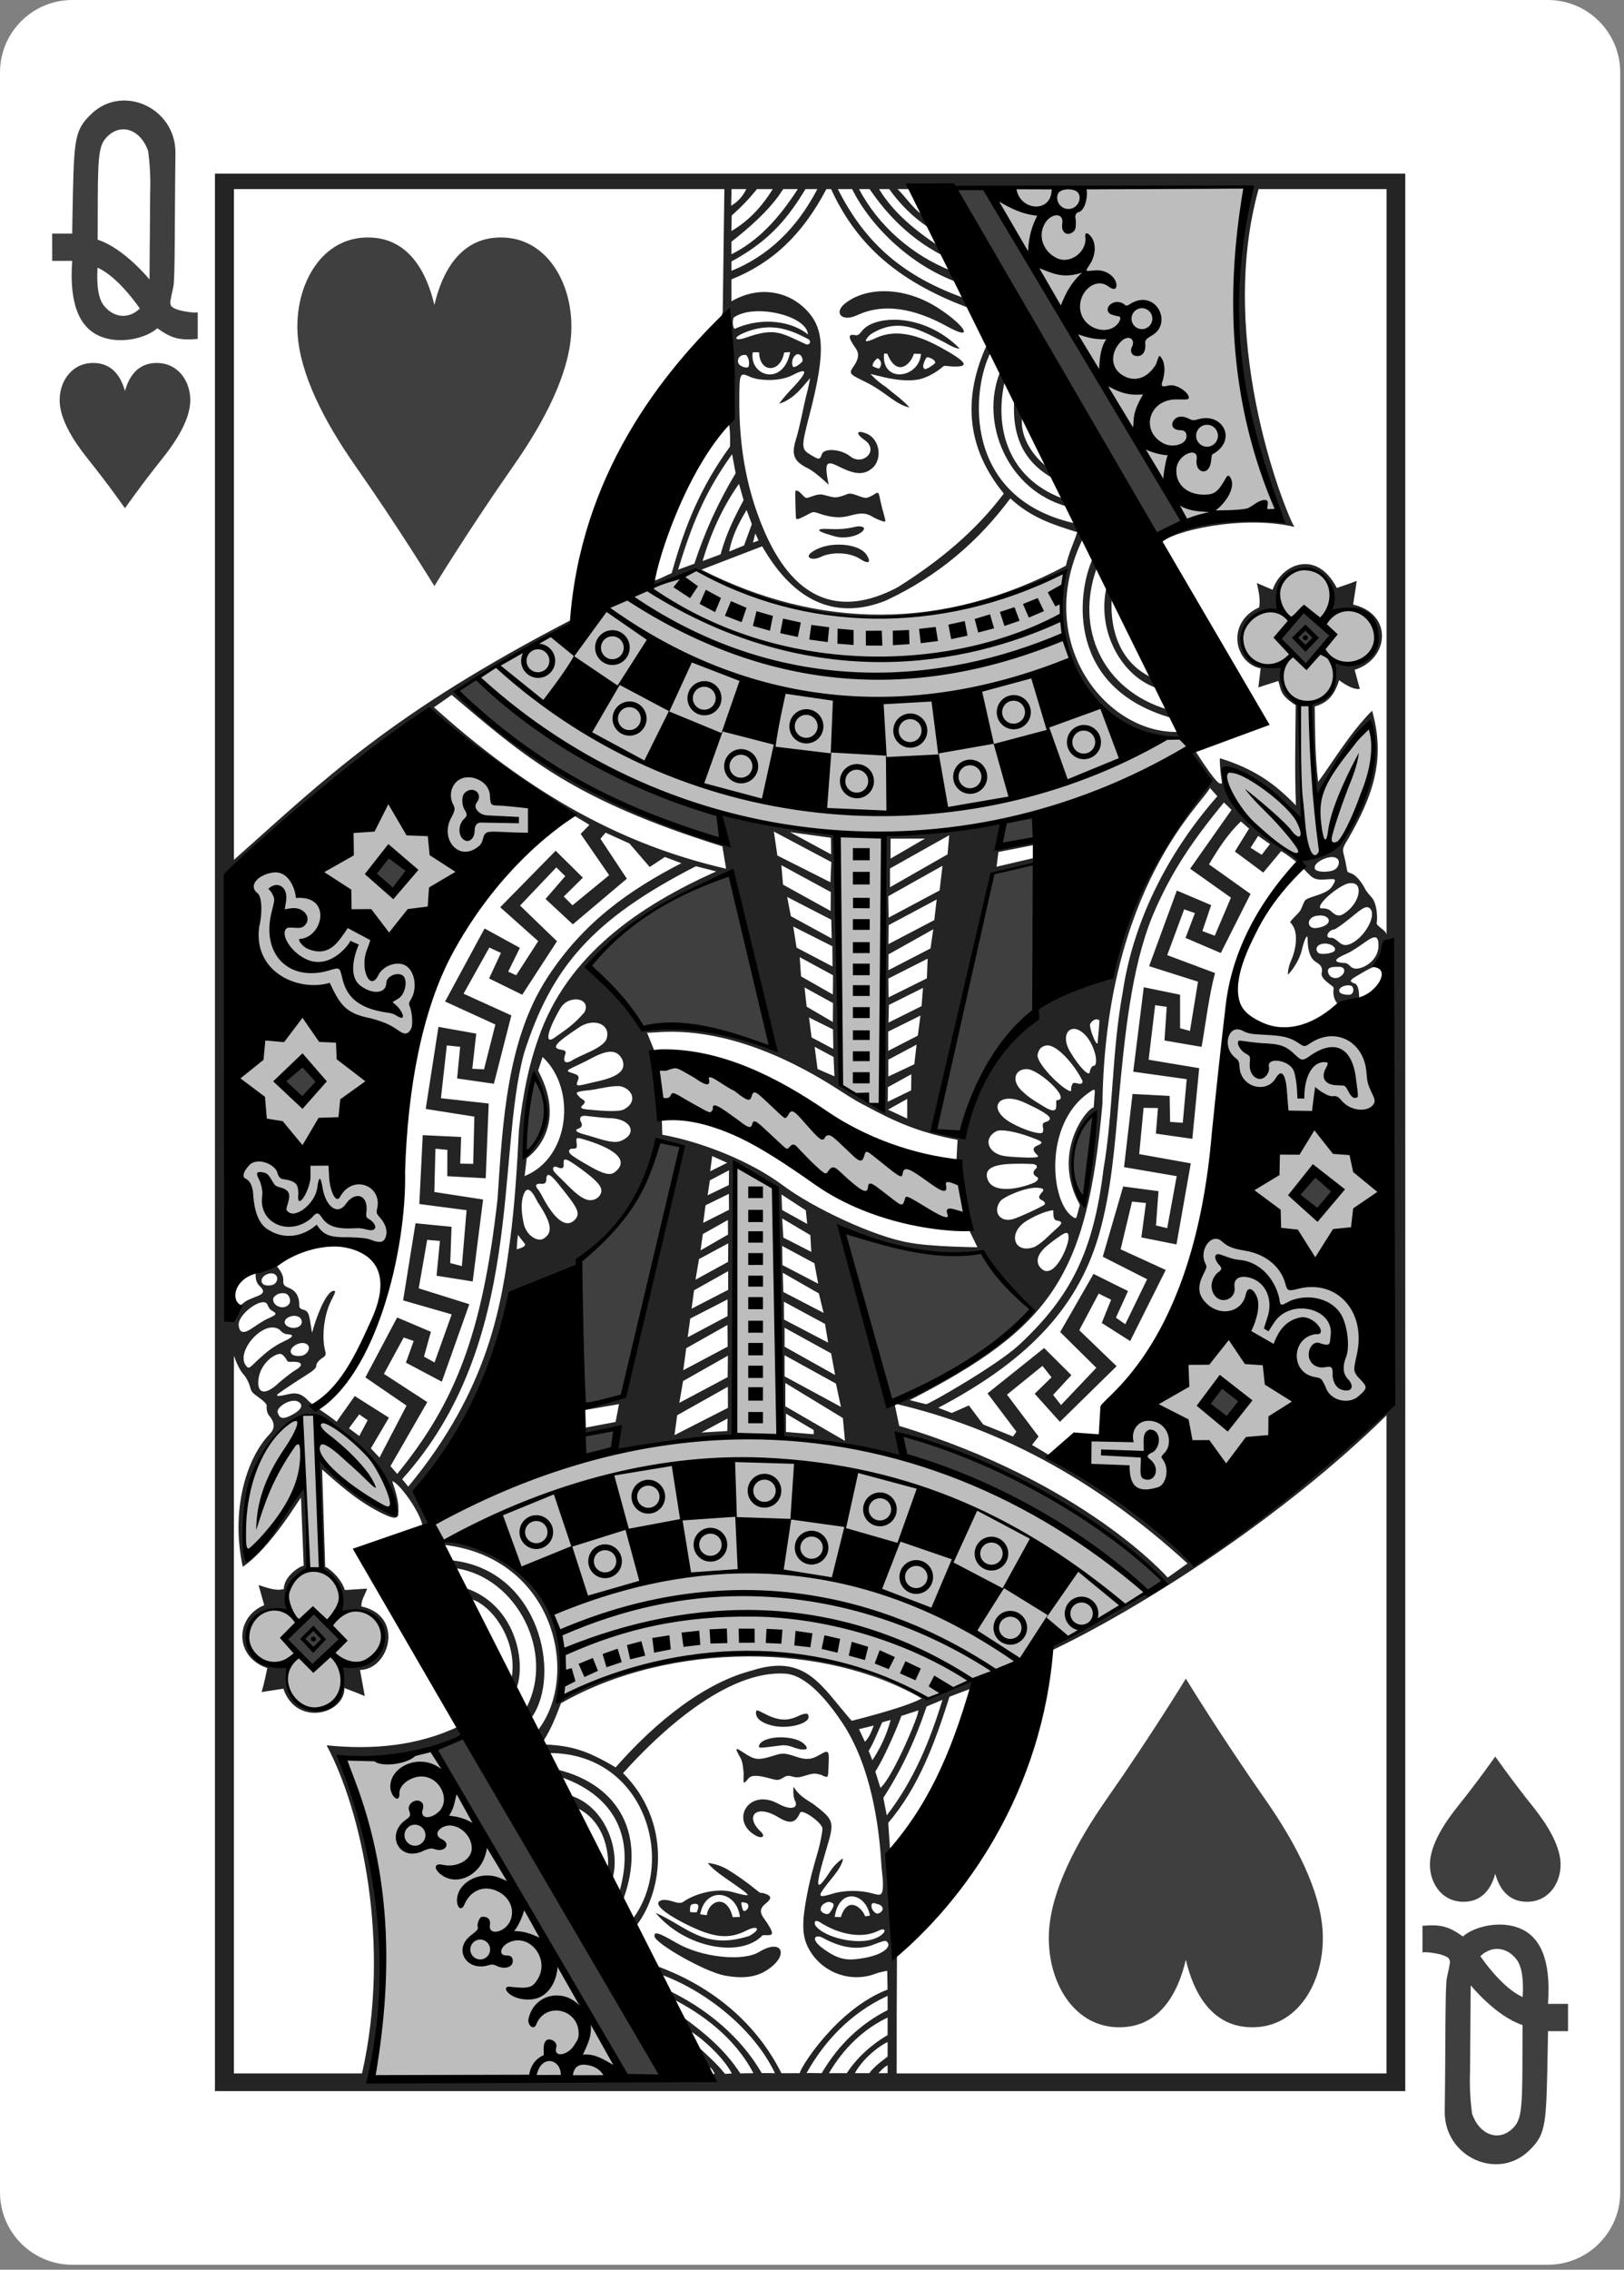 <?xml version="1.0" encoding="UTF-8" standalone="no"?><!DOCTYPE svg PUBLIC "-//W3C//DTD SVG 1.1//EN" "http://www.w3.org/Graphics/SVG/1.1/DTD/svg11.dtd"><svg width="100%" height="100%" viewBox="0 0 179 250" version="1.1" xmlns="http://www.w3.org/2000/svg" xmlns:xlink="http://www.w3.org/1999/xlink" xml:space="preserve" xmlns:serif="http://www.serif.com/" style="fill-rule:evenodd;clip-rule:evenodd;stroke-linejoin:round;stroke-miterlimit:2;"><rect x="0" y="0" width="179" height="250" fill="#808080" stroke="none"/><g id="g6073"><path id="rect10414-2-6" d="M178.583,7.972c-0,-4.4 -3.573,-7.972 -7.973,-7.972l-162.638,0c-4.4,0 -7.972,3.572 -7.972,7.972l0,233.504c0,4.4 3.572,7.973 7.972,7.973l162.638,-0c4.4,-0 7.973,-3.573 7.973,-7.973l-0,-233.504Z" style="fill:#fff;"/><path id="path10446-4-8" d="M13.774,55.979c-0,-0 -1.78,-2.552 -4.181,-5.552c-1.606,-2.008 -2.89,-4.182 -3.009,-6.055c-0.137,-2.139 1.159,-4.285 3.505,-4.389c2.346,-0.104 3.297,1.649 3.685,3.095c0.387,-1.446 1.339,-3.199 3.684,-3.095c2.347,0.104 3.643,2.25 3.506,4.389c-0.119,1.873 -1.403,4.047 -3.009,6.055c-2.401,3 -4.181,5.552 -4.181,5.552Z" style="fill:#3f3f3f;fill-rule:nonzero;"/><path id="path10448-8-7" d="M164.809,193.47c0,0 -1.779,2.552 -4.18,5.552c-1.606,2.008 -2.89,4.182 -3.01,6.055c-0.137,2.139 1.16,4.285 3.506,4.389c2.345,0.104 3.297,-1.649 3.684,-3.095c0.388,1.446 1.34,3.199 3.685,3.095c2.346,-0.104 3.643,-2.25 3.506,-4.389c-0.12,-1.873 -1.404,-4.047 -3.01,-6.055c-2.401,-3 -4.181,-5.552 -4.181,-5.552Z" style="fill:#3f3f3f;fill-rule:nonzero;"/><path id="path37-2-5-5-0" d="M7.958,28.734l-2.206,0l-0,-3.007l2.206,-0c-0,-0 0.017,-1.621 0.08,-4.48c0.137,-6.094 0.289,-7.04 2.053,-8.717c3.484,-3.314 9.318,-0.614 9.249,4.371c-0.101,7.034 -0.028,13.741 -0.234,14.691c-0.365,1.673 -0.402,1.767 -0.253,2.073c0.306,0.614 2.941,0.88 2.941,0.708l0,2.963c-2.013,0.156 -2.849,-0.033 -4.46,-1.183c-1.005,0.97 -4.066,1.945 -6.5,0.799c-1.852,-0.872 -3.254,-3.123 -2.876,-8.218Zm7.457,5.251c-1.093,-1.58 -2.934,-3.736 -4.665,-4.502c-0.108,1.817 0.049,3.34 0.688,4.159c1.016,1.305 2.658,1.603 3.977,0.343Zm0.907,-17.376c-0.812,-2.298 -2.896,-3.077 -4.42,-1.639c-0.952,0.895 -1.104,1.836 -1.125,6.952c-0.012,3.155 -0.012,4.481 -0.012,4.481c2.965,0.962 5.737,4.419 5.714,4.374l0.072,-9.542c0.058,-1.549 -0.019,-3.099 -0.228,-4.626l-0.001,0Z" style="fill:#3f3f3f;fill-rule:nonzero;"/><path id="path37-3-27-3-0-9" d="M170.623,220.714l2.207,0l-0,3.008l-2.207,0c0,0 -0.017,1.621 -0.08,4.48c-0.137,6.094 -0.289,7.04 -2.053,8.717c-3.484,3.314 -9.318,0.614 -9.249,-4.371c0.101,-7.034 0.028,-13.741 0.234,-14.691c0.365,-1.673 0.402,-1.768 0.253,-2.073c-0.306,-0.614 -2.941,-0.88 -2.941,-0.709l0,-2.962c2.013,-0.156 2.849,0.033 4.46,1.182c1.005,-0.97 4.066,-1.944 6.5,-0.798c1.852,0.872 3.255,3.123 2.876,8.217Zm-7.457,-5.25c1.094,1.58 2.934,3.736 4.665,4.501c0.108,-1.816 -0.049,-3.339 -0.687,-4.158c-1.016,-1.305 -2.659,-1.603 -3.978,-0.343Zm-0.907,17.375c0.812,2.299 2.896,3.078 4.42,1.64c0.952,-0.895 1.104,-1.837 1.125,-6.952c0.012,-3.155 0.012,-4.482 0.012,-4.482c-2.965,-0.961 -5.737,-4.418 -5.714,-4.373l-0.072,9.542c-0.058,1.549 0.019,3.099 0.228,4.625l0.001,0Z" style="fill:#3f3f3f;fill-rule:nonzero;"/><path id="path3054-4-0-3" d="M23.691,19.125l0,211.199l131.2,0l0,-211.199l-131.2,-0Zm2.096,1.703l54.055,-0l-0.181,13.539c-0,-0 -0.072,0.347 -0.175,0.469c1.055,0.618 1.25,9.039 0.862,11.86c0.178,0.87 0.115,2.487 0.115,2.487c-3.254,4.482 -4.977,8.736 -6.426,13.946c-0.56,0.223 -1.385,0.685 -1.969,0.843l-0.166,0.71c1.277,-0.705 4.897,-1.856 4.897,-1.856c16.127,7.906 27.976,5.971 40.66,0.097c-1.706,7.913 1.814,18.335 12.663,18.316c0.351,-0.11 -2.341,-6.154 -2.99,-6.522c-3.495,-1.522 -4.933,-5.099 -4.56,-9.2l-0.58,-0.979c-1.191,4.983 1.676,10.043 5.612,11.279l1.058,2.323c-7.134,-2.152 -10.172,-8.87 -7.797,-15.512c-1.239,-5.543 -2.904,-6.279 -3.854,-7.764c-6.203,-2.38 -7.357,-8.158 -6.272,-12.828c0.121,-0.885 -2,-4.143 -1.946,-4.101c-2.127,4.633 -3.016,10.491 1.85,16.428c-3.148,4.194 -7.206,7.513 -11.743,10.347c-6.632,3.48 -11.607,1.134 -14.81,-6.572c-1.924,-4.627 -2.613,-9.24 -2.603,-14.071c0.011,-2.991 0.044,-3.081 1.158,-2.574c1.047,0.476 3.317,0.544 4.673,-0.159c0.79,-0.41 1.226,-0.539 1.31,-0.388c0.111,0.201 -0.41,0.902 -1.561,2.093c-0.548,0.565 -1.189,1.413 -1.189,1.413c-0,0 0.917,-0.132 2.144,-1.355c0.447,-0.446 1.275,-1.456 1.275,-1.456c0,-0 -0.211,1.169 -0.396,1.79c-0.07,0.238 -0.295,1.246 -0.501,2.237c-0.206,0.99 -0.488,2.153 -0.626,2.586c-0.545,1.718 -0.397,2.514 1.241,3.308c0.863,0.418 2.341,1.841 2.327,1.841c0,0 -0.352,-1.561 -0.222,-2.063c0.157,-0.604 0.871,-0.176 1.598,0.173c1.607,0.772 2.543,0.794 3.405,0.069c1.19,-0.999 0.849,-3.244 -0.622,-3.829c-1.08,-0.43 -1.267,-0.031 -0.19,0.724c1.616,1.134 -0.206,2.885 -1.579,1.799c-1.074,-0.85 -2.939,-0.944 -3.147,-0.237c-0.197,0.669 -0.4,0.548 -1.144,0.111c-1.155,-0.679 -1.163,-0.798 -0.195,-4.544c1.833,-7.094 1.652,-9.698 -0.777,-11.853c-1.799,-1.596 -4.77,-2.336 -7.852,-0.563l0,-2.416c4.524,-1.818 7.816,-4.911 10.469,-9.946l0.518,-0c2.643,5.754 6.915,9.971 14.95,13.002c0.699,0.393 -1.276,-4.507 -1.707,-4.011c-4.263,-1.661 -8.065,-4.965 -10.157,-8.991l1.162,-0c1.225,1.78 3.707,5.112 8.126,7.355c0.205,-1.061 -2.841,-5.867 -3.526,-7.355l37.037,-0c-1.175,9.072 -2.83,18.778 3.683,36.446c-3.055,-1.613 -15.303,1.824 -13.147,2.503c1.082,-1.257 8.887,-3.111 14.662,-1.74c-0.477,-0.415 -8.807,-19.894 -3.962,-37.209l14.105,-0l-0,82.11c-0.052,-0.472 -1.192,-0.976 -1.083,-1.282c0.107,-0.763 -0.011,-2.19 -0.542,-2.79c-0.223,-0.252 -0.588,-0.649 -0.732,-0.939c-0.363,-0.726 -0.96,-1.48 -1.438,-1.682c-0.237,-0.101 -0.511,-0.157 -0.547,-0.322c-0.033,-0.154 -0.112,-0.66 -0.214,-1.126c-0.253,-1.167 -0.479,-1.131 0.259,-2.292c2.734,-4.726 4.254,-8.808 2.699,-14.228c-2.473,2.491 -4.264,5.571 -5.946,7.846c-0.375,-3.251 -0.321,-5.704 -0.375,-8.309c1.32,-0.379 2.12,-1.086 2.688,-2.894c0,0 1.415,1.114 2.282,0.955l-0.571,-2.1c3.786,-1.168 4.304,-6.137 -0.167,-7.187l0.403,-2.616c-0.72,0.299 -2.203,0.785 -2.203,0.785c-2.246,-4.349 -6.153,-2.603 -7.066,0.206l-1.745,-0.747c0.189,0.89 0.415,1.793 0.255,2.683c-3.664,1.641 -2.759,6.131 0.166,6.719l-0.256,2.097l2.201,-0.714c0.321,0.985 0.157,1.555 1.916,2.664c-0.044,4.396 -0.114,7.145 0.023,11.05c-2.292,-2.361 -4.505,-4 -8.384,-5.204c0,0 -0.035,0.946 0.19,2.384c0.074,0.474 0.06,0.405 -0.162,0.404c-0.504,-0.012 -2.876,-3.818 -2.876,-3.818c-3.905,8.24 -10.018,21.518 -17.969,29.376c-4.326,4.275 -6.517,8.968 -7.638,13.006c-0,-0 -1.654,0.027 -3.137,-0.321c1.951,-9.316 6.356,-28.262 6.356,-28.262c0,-0 3.097,-0.885 4.909,-1.08l-0.019,-0.733l-4.264,0.997l0.204,-1.623l4.025,-0.795l-0.011,-0.385l-4.26,0.574l0.695,-2.702c-0,-0 -9.562,1.411 -12.987,1.308c0.217,10.511 -0.608,19.243 -0.165,30.57l-4.674,-2.848c-0.416,-7.886 -0.54,-27.808 -0.54,-27.808l-12.908,-2.038l0.429,3.129c-10.701,-4.265 -21.436,-8.19 -29.34,-16.528c4.865,-3.756 12.988,-7.48 12.988,-7.48l-0.268,-0.598c-19.968,10.352 -27.212,17.545 -37.245,26.468l0.001,-73.88Zm54.845,-0l1.626,-0c-0.357,0.738 -0.878,1.377 -1.672,1.832l0.046,-1.832Zm2.797,-0l1.748,-0c-1.363,2.181 -2.811,3.588 -4.56,4.622l0.031,-1.709c1.011,-0.891 1.977,-1.898 2.781,-2.913Zm2.892,-0l1.614,-0c-2.191,3.385 -4.439,5.742 -7.318,7.18l0,-1.383c1.779,-1.39 4.299,-3.519 5.704,-5.797Zm2.464,-0l1.305,-0c-2.244,4.3 -5.374,7.354 -9.473,9.005l0,-1.033c4.49,-2.406 6.454,-5.176 8.168,-7.972Zm3.568,-0l1.567,-0c2.152,4.299 6.622,8.451 11.529,10.234l0.749,1.743c-6.469,-2.336 -10.754,-5.828 -13.845,-11.977Zm4.538,-0l1.12,-0c1.177,1.65 2.603,3.075 4.27,4.19l1.017,1.976c-2.25,-1.522 -4.762,-3.455 -6.407,-6.166Zm2.043,-0l1.25,-0l1.657,2.927c-1.104,-0.624 -1.939,-1.976 -2.907,-2.927Zm-1.437,11.246c-1.715,-0.008 -3.276,0.468 -4.406,1.395c-1.194,0.978 -0.315,2.045 1.402,1.243c2.925,-1.366 6.285,-0.751 9.913,1.246c3.054,1.682 1.984,-0.07 -0.865,-1.941c-1.954,-1.299 -4.099,-1.934 -6.044,-1.943Zm-13.794,2.203c2.461,0.02 5.28,1.116 5.349,2.567c-1.632,-1.372 -4.912,-2.039 -8.059,-0.629c-0.241,-0.051 -0.276,-0.913 -0.133,-1.228c0.678,-0.503 1.724,-0.719 2.843,-0.71Zm14.902,0.936c-1.556,-0 -2.979,0.409 -3.637,1.289c-0.336,0.417 -0.425,0.462 -0.796,0.4c-0.724,-0.121 -0.683,0.3 0.143,1.453c0.401,0.559 0.335,1.195 -0.2,1.953c-0.615,0.871 -0.49,0.893 1.336,1.787c0.656,0.322 1.253,0.706 1.832,1.107c1.042,0.707 1.759,1.39 2.959,1.691c-0.554,-0.707 -1.69,-1.502 -2.652,-2.306c-0.97,-0.635 -1.649,-1.399 -1.649,-1.399c-0,0 1.145,0.276 1.545,0.375c1.338,0.291 2.661,0.453 3.784,0.225c0.806,-0.162 1.855,-0.699 2.718,-1.449c0.22,-0.102 0.439,0.007 0.974,0.028c2.046,0.08 1.593,-0.525 -1.345,-2.137c-2.907,-1.595 -5.187,-1.885 -7.047,-1.009c-0.787,0.37 -1.238,0.463 -1.124,0.229c0.12,-0.244 0.338,-0.529 0.692,-0.735c3.006,-1.809 5.421,-0.309 8.071,1.049c1.137,0.682 1.578,0.641 1.578,0.641c-1.917,-1.98 -4.605,-3.168 -7.182,-3.192Zm-13.635,0.844c1.508,0.034 2.797,0.602 4.026,1.25c0.508,0.201 0.28,0.786 -0.184,0.601c-2.776,-1.253 -3.334,-1.864 -6.642,-0.704c-1.093,0.384 -1.526,0.044 -0.184,-0.534c1.096,-0.462 2.079,-0.634 2.984,-0.613Zm2.123,2.724c-0.752,3.841 -4.553,2.658 -4.124,0.021l0.699,0.003c0.054,2.319 2.366,2.304 2.761,0.023l0.664,-0.047Zm22.108,0.009l1.024,2.201c-2.239,5.545 0.8,13.013 7.41,14.802c-0.156,0.056 0.879,1.715 0.858,1.856c-12.409,-2.762 -11.455,-14.659 -9.292,-18.859Zm-11.754,0.144l0.348,0.019c1.071,2.677 2.628,1.138 2.931,0.008l0.791,0.02c-0.241,2.773 -4.423,3.243 -4.07,-0.047l0,0Zm-9.565,0.078c0.502,-0.059 0.673,0.698 0.532,0.838c-0.038,0.038 -0.957,0.936 -1.069,0.408c-0.165,-0.773 0.328,-1.208 0.537,-1.246Zm-5.789,0.076c0.043,0.001 0.085,0.003 0.131,0.009c0.312,0.239 0.43,0.952 0.266,1.32c-0.184,0.192 -0.929,-0.07 -1.074,-0.357c-0.221,-0.42 0.04,-0.974 0.677,-0.97l0,-0.002Zm20.126,0.258c0.245,0.009 0.919,0.302 0.854,0.629c-0.017,0.082 -0.954,0.777 -1.166,0.664c-0.407,-0.218 0.156,-1.217 0.236,-1.279c0.013,-0.011 0.042,-0.016 0.076,-0.014l0,-0Zm-5.482,0.12c0.008,-0.001 0.012,-0.001 0.015,0c0.072,0.054 0.671,0.428 0.162,1.121c-0.036,0.048 -0.715,-0.194 -0.726,-0.274c-0.056,-0.404 0.456,-0.818 0.549,-0.847l-0,0Zm15.036,4.863c-0.151,3.187 0.675,6.281 4.136,8.267l-0.744,-1.366c-0.887,-0.711 -2.747,-2.739 -2.515,-5.154l-0.877,-1.747Zm-31.079,5.697l0.39,2.097c-1.905,3.183 -3.35,6.31 -4.548,9.965l-1.8,0.66c1.429,-4.61 2.749,-8.262 5.958,-12.722Zm0.758,3.265l0.509,1.802c-0.935,1.733 -1.934,3.691 -2.537,5.969l-1.989,0.738c0.895,-3.019 2.204,-5.951 4.017,-8.509Zm6.306,0.747c-0.03,0 -0.059,0.002 -0.09,0.01c-0.021,0.356 -0.015,1.339 0.059,2.957c0.014,0.307 0.313,0.177 1.158,-0.257c0.737,-0.379 0.66,-0.439 1.374,-0.199c1.978,0.681 2.877,0.386 3.649,0.186c1.179,-0.306 1.66,-0.182 2.344,0.23c0.377,0.227 0.892,0.395 0.994,0.432c0.542,0.199 0.335,-0.042 -0.036,-1.515c-0.416,-1.656 -0.237,-1.839 -0.897,-1.408c-0.145,0.095 -0.565,0.329 -0.793,0.356c-0.576,0.068 -1.536,-0.641 -2.109,-0.416c-1.387,0.546 -1.375,0.402 -2.663,0.084c-0.644,-0.159 -1.261,0.236 -1.82,0.347c-0.32,0.04 -0.725,-0.81 -1.17,-0.807l0,0Zm23.603,0.858c2.344,2.162 4.753,2.901 7.367,3.72c-0.315,1.075 -0.945,2.284 -1.239,3.69c-13.605,7.232 -27.277,7.005 -40.173,0.439l6.692,-2.572c3.656,6.369 8.344,8.069 13.613,5.986c5.888,-2.755 10.248,-6.587 13.74,-11.263Zm-29.072,1.273l0.58,1.562l-0.861,2.353l-1.642,0.668c0.314,-1.603 0.921,-2.921 1.923,-4.583Zm12.296,1.81c-0.407,0.02 -1.022,0.295 -2.424,0.303c-0.76,0.004 -1.355,-0.064 -1.65,-0.004c-0.611,0.124 0.103,0.4 1.472,0.793c1.368,0.392 3.039,-0.199 3.247,-0.796c0.05,-0.146 -0.129,-0.321 -0.645,-0.296l0,0Zm-11.334,0.769l0.359,0.792l-0.613,0.222l0.254,-1.014Zm36.173,0.447l1.016,2.326c-1.76,3.83 -2.929,14.327 8.819,17.593l0.514,1.504c-7.996,0.157 -16.008,-10.065 -10.349,-21.423Zm-26.901,0.792c-1.148,-0.012 -2.35,0.275 -3.124,0.893c-0.7,0.557 0.155,0.909 1.065,0.463c1.179,-0.577 3.147,-0.53 4.302,0.197c0.884,0.606 1.345,0.499 0.754,-0.423c-0.464,-0.724 -1.696,-1.117 -2.997,-1.13Zm51.072,2.67c2.264,-0.009 4.807,2.645 2.487,5.173c7.439,-3.158 7.607,6.428 0.995,5.158c0.349,4.118 -2.582,4.507 -2.6,4.507c0.168,3.475 0.585,10.583 0.585,10.583c0,0 2.935,-6.264 6.055,-8.419c1.006,5.014 -1.719,10.416 -3.758,13.444c-1.264,1.822 -4.255,0.867 -3.984,2.098c0.059,0.272 0.544,0.76 1.03,1.223c0.311,0.296 0.632,0.483 1.359,0.459c1.277,-0.043 1.775,-0.304 1.013,0.812c-0.604,0.883 -2.725,1.066 -2.964,1.526c-0.556,1.068 -0.175,0.832 -1.126,1.77c-0.727,0.802 -0.475,0.393 -0.144,1.053c0.52,0.85 0.304,2.55 -0.212,3.694c-0.42,0.932 -0.373,1.596 -0.373,1.596c0.008,0.078 1.182,-1.218 1.536,-2.716c0.295,-1.246 0.64,-1.87 0.637,-1.173c-0,0.88 0.149,2.076 0.939,2.532c0.624,0.361 0.714,0.722 0.61,1.166c-0.107,0.459 0.38,0.864 0.861,1.247c0.113,0.114 0.492,0.262 0.452,0.505c-0.129,0.765 0.181,1.666 0.736,1.813c0.247,0.123 1.823,-0.012 2.083,-0.904c-0.026,-0.284 -0,-1.455 -0.63,-1.522c-0.443,-0.205 -0.397,-0.328 0.274,-0.731c1.004,-0.602 1.733,-1.034 2.229,-1.127c0.664,-0.09 1.301,-0.815 1.301,-0.815l0.128,48.12c-5.955,6.129 -12.483,12.229 -21.09,18.225c-5.002,-4.192 -10.467,-8.435 -16.269,-11.612l-2.004,-1.192l0.718,-0.924l-3.479,-4.615l3.916,-3.168l0.991,1.262l-1.852,1.809l2.779,3.092l6.25,-6.128l-4.117,-3.962l2.143,-4.035l1.37,0.676l-1.034,2.56l3.131,1.991l3.92,-7.83l-4.971,-2.275l1.26,-5.259l1.533,0.163l-0.509,3.787l3.873,0.773l1.576,-8.929l-5.686,-1.021l0.484,-5.092l1.586,0.02l-0.231,2.816l4.016,0.575l0.758,-7.783l-5.574,-0.929l0.719,-6.007l1.275,0.182l-0.247,3.705l4.089,0.702c0.449,-2.513 0.816,-5.668 1.483,-8.132l-5.268,-1.972l1.866,-5.045l1.184,0.415l-1.034,2.734l3.889,1.662l3.278,-6.504l-4.579,-3.26c1.026,-1.712 2.05,-3.339 3.517,-4.726l0.9,0.788l-1.564,2.522l3.129,2.321l1.967,-2.36c0.656,0.345 1.779,1.269 1.779,1.269l0.129,-0.478c-1.575,-0.893 -8.308,-5.899 -8.291,-9.84c4.025,0.761 6.076,3.1 8.842,5.797c-0.241,-4.248 -0.584,-8.563 -0.398,-12.863c-1.581,-1.102 -2.182,-2.524 -2.005,-4.317c-5.214,1.034 -6.454,-5.998 -0.273,-6.011c-0.361,-3.391 1.058,-4.643 2.606,-4.649l0,-0Zm-93.807,13.887c8.121,6.876 13.304,11.501 29.833,16.679l0.409,2.463c-9.504,-2.206 -19.873,-6.674 -32.199,-17.78l1.957,-1.362Zm-2.444,1.587c5.142,4.828 10.414,8.506 15.749,11.59l1.873,1.133l-0.965,0.995l3.138,4.551l-4.039,3.314l-0.961,-0.964l2.107,-2.078l-3,-2.967l-6.112,6.222l4.189,3.736l-2.429,3.756l-0.88,-0.4l1.29,-2.618l-3.893,-2.136l-4.353,8.043l5.542,2.537l-1.251,4.936l-1.293,-0.066l0.435,-3.868l-4.165,-0.742l-1.403,9.037l5.361,0.847l-0.128,5.204l-1.429,-0.024l0.1,-2.939l-4.232,-0.198l-0.378,7.584l5.209,0.68l-0.518,6.156l-1.282,-0.33l0.143,-3.996l-3.97,-0.392l-1.367,8.496l5.356,1.539l-1.892,5.296l-1.162,-0.64l0.76,-2.734c-0.976,-0.428 -3.722,-1.577 -3.722,-1.577l-3.498,6.599l4.537,3.106l-2.983,5.723l-0.951,-1.01l1.991,-3.384l-3.768,-2.381l-2.006,2.835c-0.911,-0.796 -2.691,-1.788 -3.316,-2.528c-0.668,-0.611 -1.176,-0.705 -2.035,-0.501c-0.678,0.161 -1.331,0.284 -1.182,0.043c0.074,-0.119 1.361,-0.991 3.329,-2.246c0.55,-0.351 0.983,-0.656 0.977,-0.97c-0.009,-0.234 0.298,-0.605 0.696,-0.846c0.439,-0.267 0.34,-0.517 0.269,-0.794c-0.38,-1.484 -0.14,-3.797 0.603,-5.355c0.497,-1.042 0.653,-1.23 0.328,-1.231c-0.957,0.123 -2.125,3.612 -2.348,4.595c-0.075,-0.078 -0.179,-0.998 -0.247,-1.352c-0.123,-0.639 -0.212,-1.036 -0.723,-1.158c-0.61,-0.146 -0.416,-0.439 -0.478,-0.901c-0.101,-0.748 -0.452,-1.222 -1.089,-1.487c-0.613,-0.255 -0.68,-0.358 -0.653,-0.971c-0,-0.482 -0.501,-1.297 -0.873,-1.557l-2.123,0.753c-0.167,0.564 0.054,1.296 0.405,1.562c1.067,1.01 -0.495,1.023 -1.564,1.681c-0.289,0.188 -0.634,0.598 -0.868,0.463c-2.325,-0.812 -0.694,-36.693 -1.132,-47.385c5.691,-5.926 22.274,-18.286 22.274,-18.286Zm86.016,8.657l0.82,0.913c-5.763,6.555 -9.339,14.187 -10.424,21.551c-1.225,6.6 -1.038,13.224 -2.132,19.555c-1.114,9.186 -3.68,14.074 -9.256,19.286c-2.451,2.291 -10.076,6.617 -10.284,6.575l-1.807,-0.45c15.635,-8.049 19.543,-13.601 21.235,-32.655c0.331,-23.905 11.143,-33.165 11.848,-34.775Zm1.536,1.601l0.008,-0l0.837,0.811l-4.564,6.482l4.499,3.189l-1.784,4.191l-1.363,-0.51l0.968,-2.858l-3.784,-1.604l-3.058,8.327l5.391,1.709l-0.888,5.426l-1.089,-0.296l-0,-3.697l-4.001,-0.82l-1.162,9.302l5.893,0.823l-0.433,4.801l-1.395,-0.097l-0.053,-2.858l-4.09,-0.218l-0.934,8.062l5.804,0.991l-1.05,5.728l-1.236,-0.296l0.278,-3.778l-3.892,-0.517l-2.251,7.737l4.888,2.478l-2.406,4.959l-1.032,-0.723l1.334,-2.931l-3.804,-1.889l-3.673,6.402l3.985,3.941l-3.892,4.101l-0.87,-1.118l2.009,-2.175l-3,-2.986l-6.241,4.991l3.186,4.22l-0.375,0.532l-3.29,-1.327l-1.576,-2.094l-1.884,0.832l-1.487,-0.572c9.217,-4.86 15.214,-10.496 17.691,-18.995c1.359,-4.699 1.764,-9.827 2.205,-14.995c0.646,-6.912 1.377,-14.482 3.714,-20.176c2.12,-5.067 4.697,-8.638 7.871,-12.505l-0.004,-0Zm-49.598,3.203l6.329,3.357l-0.093,2.229l-5.851,-2.948l-0.385,-2.638Zm1.779,0.063l4.511,0.622l0.019,1.828l-4.53,-2.45Zm-20.331,0.058l2.633,1.193l2.232,2.589l1.673,-1.102l1.814,0.683c-5.735,2.964 -10.823,6.511 -14.786,12.63c-4.416,6.818 -4.907,15.747 -5.472,24.363c-1.674,14.855 -4.646,22.415 -11.059,30.276l-0.746,-0.858l4.062,-7.056l-4.781,-3.106l2.178,-4.005l1.101,0.381l-0.854,2.388l3.956,2.097l3.031,-8.535l-5.577,-1.749l0.934,-5.34l1.403,0.125l-0.371,3.825l3.984,0.633l1.144,-9.026l-5.371,-0.827l0.119,-4.769l1.317,0.128l-0.009,2.901l4.236,0.229l0.33,-8.234l-5.268,-0.586l0.649,-5.814l1.474,0.152l-0.339,3.487l4.055,0.583l1.923,-7.527l-5.268,-2.392l2.843,-5.083l1.279,0.589l-1.307,2.816l3.654,1.791l3.831,-5.888l-4.071,-3.93l3.997,-4.207l0.982,0.968l-2.17,2.509l3.007,2.796l5.955,-5.025l-2.908,-4.397l0.561,-0.676Zm37.879,0.28l-0.185,2.109l-6.345,3.623l-0,-2.067l6.53,-3.665Zm34.053,0.074l1.302,0.902l-0.915,1.183l-1.224,-0.777l0.837,-1.308Zm-36.721,0.298l-3.8,2.206l-0,-2.194l3.8,-0.012Zm44.7,2.041c0.368,-0.03 0.651,0.068 0.78,0.209c0.252,0.274 0.131,0.852 -0.251,1.121c-0.563,0.396 -2.104,0.37 -2.256,-0.038c-0.179,-0.479 0.589,-1.007 1.334,-1.215c0.139,-0.042 0.271,-0.067 0.393,-0.077l0,0Zm-60.537,0.888l5.452,2.96l-0.019,2.085l-5.247,-2.901l-0.186,-2.144Zm17.763,0.066l-0.32,2.719l-5.615,2.993l-0.046,-2.357l5.981,-3.355Zm-27.178,0.05l2.236,0.572c-8.277,3.714 -16.459,9.099 -19.641,18.497c-0.994,2.812 -1.664,5.943 -2.1,9.95c-0.205,4.227 -0.487,8.411 -0.946,11.911c-0.946,7.213 -2.301,16.58 -11.254,27.404l-0.672,-0.82c13.545,-15.008 10.32,-35.49 13.424,-46.89c3.02,-9.489 7.513,-14.762 18.953,-20.624Zm72.182,1.863c0.09,0 0.187,0.009 0.294,0.025c0.944,0.145 0.737,1.908 -0.686,3.076c-0.791,0.65 -1.158,0.558 -1.742,0.038c-0.172,-0.232 -0.669,-0.396 -1.034,-0.352c-0.869,-0.003 0.857,-1.79 2.374,-2.556c0.303,-0.153 0.522,-0.23 0.794,-0.231l-0,0Zm-62.126,1.52l4.862,2.508l0.046,2.067l-4.498,-2.454l-0.41,-2.121Zm16.482,0.279l-0.263,2.272l-5.063,2.65l0.028,-2.094l5.298,-2.828Zm47.375,0.848c0.169,-0.016 0.299,0.049 0.421,0.185c0.691,0.773 -0.621,3.116 -2.108,3.818c-0.571,0.27 -0.923,0.225 -1.398,-0.186c-0.231,-0.201 -0.572,-0.463 -0.768,-0.443c-0.852,0.088 -0.382,-0.871 0.304,-0.927c0.19,-0.016 1.381,-0.913 2.283,-1.667c0.604,-0.505 0.986,-0.754 1.266,-0.78Zm-5.144,0.913c1.075,-0.026 1.466,0.872 0.193,1.265c-0.906,0.28 -1.412,0.081 -1.41,-0.532c0.191,-0.629 0.739,-0.702 1.217,-0.733Zm-58.045,1.215l4.314,2.175l0.019,2.229l-3.963,-2.078l-0.37,-2.326Zm15.435,0.307l-0.301,2.109l-4.646,2.4l0.013,-1.745l4.934,-2.764Zm48.693,0.885c0.294,0.018 0.381,0.347 0.378,0.932c0,0.967 -0.642,1.862 -1.599,2.299c-0.701,0.32 -1.194,0.295 -1.544,-0.082c-0.159,-0.171 -0.38,-0.31 -0.494,-0.314c-1.501,-0.06 -1.26,-0.449 0.177,-1.053c0.505,-0.212 1.499,-0.903 1.97,-1.241c0.529,-0.381 0.884,-0.555 1.112,-0.541Zm-5.507,0.688c0.736,0.003 1.384,0.525 0.977,0.862c-0.317,0.262 -1.504,0.389 -1.738,0.152c-0.445,-0.451 -0.049,-1.018 0.761,-1.014Zm-57.906,1.498l3.675,1.993l-0.019,2.121l-3.509,-1.997l-0.147,-2.117Zm14.103,0.164l-0.085,2.17l-4.222,2.094l-0.026,-2.07l4.333,-2.194Zm45.412,0.9c0.714,0.052 0.625,0.748 0.047,1.085c-0.431,0.301 -0.989,0.142 -1.217,-0.21c-0.513,-0.981 0.653,-0.863 1.17,-0.875l0,0Zm0.832,2.04c0.262,-0.023 0.505,0.027 0.593,0.187c0.176,0.319 0.062,0.671 -0.172,0.807c-0.313,0.132 -1.126,-0.006 -1.251,-0.244c-0.103,-0.196 -0.08,-0.3 0.119,-0.499c0.166,-0.132 0.449,-0.228 0.711,-0.251Zm-59.815,0.229l3.14,1.724l-0.019,2.083l-2.885,-1.686l-0.236,-2.121Zm13.056,0.055l-0.154,2.003l-3.652,1.822l0.049,-1.954l3.757,-1.871Zm-38.246,1.262c0.783,0.009 1.387,0.533 0.927,1.429c-1.209,1.398 -2.058,1.913 -3.321,2.811c-1.123,0.781 -0.733,-0.849 0.668,-3.254c0.401,-0.689 1.117,-0.993 1.726,-0.986Zm37.968,1.786l-0.288,2.205l-3.268,1.679l-0,-2.125l3.556,-1.759Zm-12.283,0.205l2.641,1.317l0.038,2.149l-2.397,-1.267l-0.282,-2.199Zm31.754,0.213c0.091,0.012 0.179,0.05 0.258,0.115c-0.046,1.006 -0.152,1.644 -0.203,2.506c-0.147,0.329 -0.918,-1.582 -0.835,-2.096c0.201,-0.367 0.507,-0.561 0.78,-0.525Zm-55.55,0.355c1.068,-0.02 1.84,0.713 1.479,1.801c-0.417,1.051 -2.828,1.711 -3.916,2.435c-0.711,0.355 -0.884,-0.029 -0.665,-0.648c0.102,-0.286 0.181,-0.51 -0.362,-0.591c-1.317,-0.195 -0.515,-0.838 1.9,-2.465c0.529,-0.357 1.078,-0.523 1.564,-0.532Zm52.975,0.687c0.379,-0.003 0.847,0.219 1.329,0.745c0.83,0.906 1.429,2.814 0.977,3.31c-0.347,-0.039 -0.519,0.475 -0.537,0.683c-0.052,0.601 -1.143,-0.495 -2.175,-2.225c-0.831,-1.393 -0.427,-2.503 0.406,-2.513Zm-44.491,0.322c3.256,-0.022 9.474,0.655 18.081,6.071c1.097,0.692 2.196,1.455 3.437,2.07c3.265,1.771 5.959,2.971 10.168,3.76l-0.12,2.189c0.693,2.452 0.877,5.935 1.32,7.609l0.989,2.034c0,0 -5.166,-0.044 -7.514,-0.508c-3.784,-0.619 -10.688,-3.844 -14.026,-6.381c-3.467,-2.557 -8.704,-4.682 -13.193,-5.506l-0.061,-1.884c-0,-0 -0.446,-6.45 -0.804,-7.333l-0.825,-2.039c0.202,0.082 1.068,-0.072 2.548,-0.082Zm27.167,1.414l-0.25,2.163l-2.867,1.352l0,-1.853l3.117,-1.662Zm14.493,0.085c1.114,0.075 2.921,2.153 3.789,3.891c0.042,0.236 -0.103,0.372 -0.332,0.343c-0.547,-0.099 -0.748,-0.297 -0.901,0.385c-0.038,0.169 0.06,0.474 -0.126,0.419c-0.973,-0.287 -3.756,-3.11 -3.585,-4.012c0.129,-0.678 0.472,-0.92 0.943,-1.014c0.068,-0.014 0.138,-0.017 0.212,-0.012l0,0Zm-25.73,0.156l2.089,1.118l0.093,2.133l-1.859,-0.804l-0.323,-2.447Zm-22.413,0.545c0.486,0.022 0.905,0.256 1.204,0.838c0.491,1.206 -0.379,1.932 -2.962,2.477c-2.244,0.537 -2.199,0.571 -1.885,-0.267c0.208,-0.556 -0.485,-0.618 -0.873,-0.766c-0.654,-0.249 -0.118,-0.326 1.766,-1.269c0.942,-0.501 1.94,-1.05 2.75,-1.013Zm-7.573,0.576c3.806,3.535 2.983,11.148 -1.982,13.116l0.24,-1.972c-0,-0 4.744,-3.151 1.25,-9.639c0.158,-0.503 0.324,-1.005 0.492,-1.505Zm53.377,1.333c1.288,0.005 4.902,3.305 3.362,3.423c-0.181,0.013 -0.119,0.249 -0.119,0.399c-0,0.15 -0.009,0.436 -0.05,0.544c-0.111,0.288 -0.533,0.231 -1.182,-0.156c-1.645,-0.979 -2.017,-1.291 -2.586,-1.832c-1.12,-1.066 -0.802,-2.383 0.575,-2.378l-0,0Zm-12.732,0.567l-0.024,1.78l-2.576,1.253l0.016,-1.607l2.584,-1.426Zm-32.158,1.31c1.413,0.24 2.054,1.734 0.491,2.558c-0.692,0.365 -2.971,0.11 -4.031,0.016c-1.197,-0.105 -0.491,-0.462 -0.426,-0.57c0.165,-0.272 0.292,-0.314 -0.332,-0.688c-0.496,-0.524 -0.779,-0.653 0.46,-0.815c1.319,-0.082 2.594,-0.545 3.838,-0.501l-0,-0Zm52.282,0.392c0.126,-0.004 0.114,0.21 0.062,0.761l-0.085,1.188c-0.79,0.126 -4.713,5.031 -1.526,10.735l-0.267,1.014c-0.122,0.501 -0.162,0.574 -0.575,0.264c-2.388,-1.66 -3.162,-10.11 1.785,-13.605c0.321,-0.214 0.505,-0.352 0.605,-0.357l0.001,-0Zm-9.312,0.99c0.461,0.009 1.026,0.139 1.673,0.435c1.506,0.69 2.507,1.247 2.741,1.615c0.144,0.228 -0.082,0.418 -0.386,0.506c-0.368,0.107 -0.413,0.261 -0.313,0.695c-0,0.252 0.062,0.53 -0.252,0.547c-0.581,0.031 -1.879,-0.38 -3.193,-1.091c-2.218,-1.2 -1.917,-2.736 -0.27,-2.707Zm-11.269,0.027l0,2.163l-2.115,-0.982l2.115,-1.181Zm-35.474,1.86c0.841,0.093 1.621,0.197 2.51,0.253c2.412,-0.042 3.416,1.656 1.422,2.504c-0.929,0.395 -2.409,-0.275 -4.203,-0.752c-0.717,-0.205 -0.964,-0.433 -0.49,-0.595c0.442,-0.152 0.48,-0.459 0.205,-0.866c-0.067,-0.408 0.062,-0.557 0.556,-0.544Zm56.046,0c-0.341,3.35 -0.621,5.96 -1.124,9.239c-0.367,-0.145 -2.969,-6.323 1.124,-9.239Zm-10.15,1.605c0.785,0.014 2.111,0.317 3.399,0.826c1.127,0.417 1.268,0.529 0.49,0.863c-0.453,0.211 -0.426,0.433 -0.273,0.692c0.162,0.274 0.773,0.569 -0.019,0.601c-0.758,0.057 -2.749,-0.056 -3.356,-0.163c-1.818,-0.321 -2.313,-1.968 -0.823,-2.734c0.12,-0.061 0.321,-0.09 0.583,-0.085l-0.001,0Zm-46.699,0.847c0.168,-0.001 0.477,0.09 1.036,0.267c3.264,1.036 4.586,2.291 2.988,3.508c-0.464,0.353 -1.183,0.202 -2.541,-0.56c-1.389,-0.78 -2.085,-1.208 -2.344,-1.484c-0.257,-0.275 -0.117,-0.589 0.278,-0.563c0.542,0.036 0.46,-0.237 0.416,-0.695c-0.03,-0.321 -0.049,-0.473 0.167,-0.473Zm14.783,1.983l1.652,0.743l-1.876,0.936l0.224,-1.679Zm-16.212,0.38c0.066,-0.006 0.157,0.016 0.285,0.074c0.319,0.148 0.802,0.468 1.465,0.957c1.404,1.036 2.224,1.748 2.251,2.376c0.013,0.311 -0.214,0.712 -0.568,0.901c-0.849,0.453 -1.66,0.082 -3.495,-1.806c-0.593,-0.61 -0.989,-0.937 -1.17,-1.208c-0.21,-0.316 -0.055,-0.613 0.293,-0.485c1.303,0.592 0.479,-0.772 0.939,-0.809l0,-0Zm50.019,0.462c0.413,-0.001 0.831,0.008 1.274,0.025c0.815,-0.025 0.804,0.393 0.574,0.544c-0.381,0.343 -0.273,0.688 0.112,0.873c0.265,0.127 0.156,0.395 -0.163,0.579c-0.187,0.107 -0.472,0.223 -0.861,0.345c-2.255,0.709 -3.917,0.499 -4.352,-0.558c-0.431,-1.045 0.219,-1.629 2.166,-1.769c0.429,-0.026 0.837,-0.037 1.25,-0.039l0,0Zm-31.354,0.316l4.324,2.455l0.715,27.333c15.668,1.582 27.335,5.033 40.328,17.241c-4.195,2.282 -6.162,3.425 -10.237,5.619l-0.59,0.854c10.334,-4.855 25.989,-14.947 37.333,-26.102l-0,72.484l-53.99,-0c-0.012,-4.265 0.01,-8.531 0.031,-12.796c-0.641,-3.665 -0.128,-7.854 -0.729,-11.394l-0.233,-3.407c3.346,-3.914 5.155,-8.849 6.751,-13.891c-0,-0 1.61,-0.628 2.394,-0.906l0.271,-0.99c-1.557,0.799 -5.128,2.139 -5.128,2.139c-11.407,-6.491 -27.614,-6.75 -40.317,-0.085c-0.263,0.187 -0.5,0.19 -0.5,0.19c2.346,-6.264 -1.106,-15.741 -12.619,-17.736l0.135,0.648c12.235,1.386 15.106,14.389 10.396,20.43c0.231,0.429 0.444,0.829 0.647,1.118c0.806,-1.249 1.362,-2.665 1.9,-4.094c5.908,-3.378 13.316,-5.135 20.644,-5.157c6.883,-0.02 13.697,1.492 19.116,4.625c-1.842,1.03 -7.72,2.466 -7.72,2.466c-3.303,-3.728 -4.987,-7.455 -10.959,-5.549c-6.256,1.624 -11.889,7.068 -15.059,10.68c-3.178,-1.903 -4.899,-2.367 -7.717,-2.524c0.139,0.357 0.37,0.741 0.429,0.945c10.385,0.003 13.984,11.708 9.228,18.197c0.012,-0.051 0.387,0.757 0.387,0.757c2.977,-3.953 3.769,-11.461 -1.507,-16.738c3.9,-4.374 11.388,-11.374 17.864,-10.965c2.357,0.149 4.684,3.019 6.233,5.31c3.281,4.85 4.123,11.622 4.356,15.484c0.057,1.012 0.192,1.747 0.194,2.28c0.008,1.546 -0.29,1.361 -1.283,1.103c-1.247,-0.323 -2.957,-0.337 -4.22,0.05c-0.726,0.222 -1.151,0.321 -1.314,0.252c-0.294,-0.125 0.257,-0.788 1.418,-2.236c1.067,-1.328 0.973,-1.876 0.973,-1.876c-0,-0 -0.792,0.479 -1.383,1.394c-0.813,1.258 -1.226,1.707 -1.313,1.415c-0.104,-0.348 0.257,-1.75 0.958,-4.091c0.838,-2.797 0.753,-2.992 -1.529,-4.73c-0.898,-0.561 -1.695,-1.045 -2.157,-1.911c0,0 -0.136,0.995 0.168,1.592c0.376,0.739 -0.421,1.077 -1.823,0.314c-3.299,-1.838 -5.446,1.884 -2.502,3.496c0.695,0.381 1.082,0.069 0.545,-0.43c-1.812,-1.685 -0.552,-3.104 1.899,-1.612c1.417,0.862 1.956,0.586 2.43,-0.494c0.262,-0.44 2.462,1.144 2.46,1.759c-0,0.403 -0.257,1.695 -0.506,2.56c-0.705,2.441 -0.896,3.198 -1.201,4.78c-0.553,2.87 -0.539,4.34 0.053,5.601c1.328,2.826 4.67,4.158 7.569,3.021c0.421,-0.165 1.229,-0.302 1.228,-0.302l0.034,2.073c-5.716,2.177 -9.846,8.973 -9.658,9.205l-2.038,0.005c-2.706,-5.404 -7.469,-9.472 -13.521,-11.721c-0.126,0.025 0.641,2.628 1.653,3.596c2.875,1.469 6.679,4.075 8.778,8.12l-1.445,0.024c-1.761,-2.7 -4.041,-4.523 -6.205,-6.113c0.161,-0.078 1.656,4.953 2.449,6.439l-37.267,0.653c2.543,-10.007 3.032,-21.11 -2.926,-35.665c4.94,0.305 9.322,-0.761 13.338,-2.524l-0.364,-1.038c-4.575,2.197 -9.595,2.629 -14.62,2.113c3.812,7.098 7.148,21.837 3.901,36.141l-14.121,-0l0,-79.057c-0.01,-0.013 0.423,1.266 0.956,1.947c0.43,0.433 0.72,1.081 0.842,1.55c0.156,0.6 0.322,0.635 1.174,1.277c0.409,0.308 0.645,0.579 0.645,0.738c-0.024,0.177 -0.029,0.725 0.247,1.061c0.751,0.913 0.619,1.5 0.054,2.09c-2.622,2.743 -4.266,8.508 -2.94,14.591c3.11,-2.106 6.314,-7.612 6.416,-7.621l0.3,7.519c-0.277,-0.061 -2.174,1.07 -2.197,2.548c-0.86,0.258 -1.909,-0.173 -2.781,-0.432l0.628,2.215c-3.191,1.28 -3.363,5.672 0.336,6.926c-0,-0 -0.337,1.717 -0.627,2.639l2.401,-0.369c1.396,4.191 6.752,2.85 6.726,-0.073c0,-0 1.63,0.615 2.249,0.889l-0.53,-2.88c3.275,-0.044 4.927,-5.972 0.144,-7.001c0.018,-0.798 0.31,-1.027 0.645,-1.958l-2.461,0.156c-0.451,-1.475 -2.104,-2.682 -2.166,-2.52l-0.339,-10.762c1.859,1.632 3.69,3.305 6.156,4.603c1.411,0.743 2.035,0.922 2.226,0.457c0.155,-1.324 -0.212,-2.421 -0.652,-3.765c0.724,0.128 3.162,3.467 3.361,5.027c8.896,-5.646 17.313,-12.768 17.313,-12.768l4.321,-0.75l-0.375,1.965l-3.923,0.742l-0.017,0.682l4.423,-0.911l-0.316,2.601c-0,-0 8.527,-1.546 12.841,-1.58c-0,0 0.104,-21.688 0.088,-24.052c-0.017,-2.554 -0,-5.608 -0,-5.608l0.003,0Zm-0.599,0.407l-0.019,1.629l-2.341,1.13l0.255,-1.652l2.105,-1.107Zm-19.892,0.509c0.205,0.012 0.542,0.331 1.031,0.933c2.258,2.781 2.561,3.317 1.822,4.055c-0.876,0.874 -2.104,0.028 -3.428,-2.409c-0.178,-0.328 -0.396,-0.748 -0.526,-0.901c-0.485,-0.571 -0.272,-0.75 0.343,-0.702c0.337,0.026 0.498,-0.093 0.506,-0.443c0.01,-0.368 0.092,-0.543 0.252,-0.533Zm53.891,1.414c1.017,0.071 0.571,0.398 0.401,0.614c-0.277,0.353 -0.372,0.564 0.224,0.832c0.099,0.048 0.318,0.32 0.119,0.438c-0.471,0.32 -2.574,1.284 -3.336,1.538c-1.479,0.494 -2.39,-0.718 -1.521,-1.922c0.364,-0.505 2.866,-1.588 4.113,-1.5Zm-56.167,0.219c0.474,0.003 0.978,1.211 1.094,1.385c1.5,2.25 1.688,3.301 0.699,3.958c-0.625,0.479 -1.958,-0.209 -2.263,-1.662c-0.233,-1.113 -0.34,-2.277 0.019,-3.201c0.137,-0.35 0.292,-0.481 0.45,-0.48l0.001,-0Zm22.156,0.454l0.012,1.759l-2.845,1.437l0.261,-1.938l2.572,-1.258Zm5.801,0.069l2.676,1.744l0.155,1.499l-2.767,-1.53l-0.064,-1.713Zm29.855,1.732c0.07,0.001 0.107,0.033 0.107,0.116c-0,0.207 -0.054,0.943 0.347,1.01c0.787,0.131 0.608,0.379 -0.081,0.976c-0.746,0.664 -1.427,1.452 -2.327,1.937c-2.321,0.862 -3.037,-1.581 -0.854,-2.885c0.908,-0.543 1.828,-0.966 2.808,-1.154Zm-29.782,0.906l3.1,1.836l0.109,1.849l-3.082,-1.577l-0.127,-2.108Zm-5.983,0.17l0.012,1.608l-3.028,1.744l0.252,-1.799l2.764,-1.553Zm37.301,1.425c0.2,-0.007 0.248,0.193 0.247,0.571c-0.049,1.093 -1.836,5.12 -3.259,3.056c-0.392,-0.768 0.008,-1.564 1.255,-2.513c0.99,-0.752 1.499,-1.105 1.757,-1.114Zm-60.431,0.217c0.245,0.359 0.619,0.817 0.788,1.034c-0.038,0.309 -0.527,0.443 -0.935,0.554c-0,0.045 0.036,-1.038 0.147,-1.588Zm23.169,0.928l-0.019,2.044l-3.59,1.965l0.385,-2.272l3.224,-1.737Zm5.94,0.288l3.556,1.908l0.418,2.255l-3.943,-2.054l-0.031,-2.109Zm-5.948,2.778l0,2.057l-4.034,2.082l0.273,-2.03l3.761,-2.109Zm6.017,0.178l3.977,2.276l0.522,2.144l-4.44,-2.307l-0.059,-2.113Zm-56.38,0.066c0.652,-0.009 0.885,0.689 0.393,1.134c-0.326,0.304 -1.248,0.243 -1.329,0c-0.416,-0.404 0.156,-1.124 0.936,-1.134Zm1.122,2.189c0.114,-0.009 0.232,-0.005 0.359,0.009c0.482,0.054 0.763,0.803 0.476,1.192c-0.531,0.718 -1.931,0.221 -1.726,-0.686c0.265,-0.343 0.551,-0.488 0.891,-0.515l0,0Zm49.172,0.678l0,1.84l-4.391,2.33l0.278,-2.059l4.113,-2.111Zm6.209,0.255l4.531,2.447l0.347,2.062l-4.87,-2.547l-0.008,-1.962Zm-57.439,0.055c0.219,-0.012 0.393,0.049 0.487,0.213c0.084,0.147 0.184,0.523 0.499,0.707c0.586,0.342 0.647,0.414 -0.468,0.905c-0.47,0.207 -1.392,0.838 -1.714,1.057c-0.987,0.667 -1.388,0.443 -1.46,-0.346c-0.091,-0.995 1.708,-2.483 2.656,-2.536Zm3.399,1.506c0.228,-0.013 0.451,0.031 0.61,0.137c0.377,0.25 0.397,0.752 0.034,1.005c-0.829,0.533 -2.126,-0.197 -1.436,-0.835c0.194,-0.179 0.498,-0.29 0.792,-0.307l-0,0Zm47.824,0.999l0.023,2.388l-4.897,2.599l0.324,-2.424l4.55,-2.563Zm-50.246,0.28c0.321,-0.019 0.628,0.056 0.896,0.255c0.29,0.372 0.639,0.482 0.842,0.49c0.84,0.032 0.572,0.342 -0.309,0.746c-1.215,0.558 -2.067,1.265 -2.942,2.081c-0.909,0.849 -0.975,1.031 -1.274,0.683c-1.111,-1.294 1.054,-4.157 2.787,-4.255Zm56.536,0.026l5.132,2.825l0.44,2.383l-5.572,-3.118l0,-2.09Zm-53.164,1.683c0.208,-0.005 0.403,0.044 0.557,0.17c0.364,0.3 0.153,0.877 -0.352,1.138c-0.43,0.221 -1.138,0.127 -1.341,-0.078c-0.484,-0.492 0.395,-1.213 1.136,-1.23Zm-2.479,1.199c0.312,-0.03 0.595,0.37 0.849,0.804c0.089,0.108 0.44,0.061 0.692,0.063c0.96,0.008 1.094,0.416 0.161,0.936c-0.272,0.152 -1.166,0.839 -1.764,1.351c-1.611,1.547 -2.485,1.184 -2.279,-0.4c0.197,-1.515 1.506,-2.673 2.341,-2.754l0,-0Zm55.643,0.148l5.662,3.123l0.552,2.567l-6.214,-3.368l0,-2.322Zm-6.248,0.047l-0.023,2.365l-5.329,2.835l0.413,-2.4l4.939,-2.8Zm6.333,3.01l6.341,3.86l0.232,2.513l-6.573,-3.806l0,-2.567Zm-6.337,0.419l0.012,2.319l-5.893,3.005l0.297,-2.19l5.584,-3.134Zm-47.839,1.534c0.151,-0.003 0.292,0.019 0.409,0.073c0.691,0.32 0.509,0.873 -0.529,1.442c-1.059,0.58 -1.421,0.479 -1.648,-0.172c-0.192,-0.548 0.955,-1.323 1.768,-1.343l0,-0Zm66.21,0.314c11.025,2.538 21.819,8.028 32.299,17.61l-2.19,1.556c0,0 -9.184,-10.532 -29.593,-16.707l-0.516,-2.459Zm-11.969,1.104l3.059,1.813l0.008,0.462l-3.065,-0.251l-0.002,-2.024Zm-52.106,0.019c0.232,0.013 0.436,0.148 1.529,0.672c4.389,3.187 6.148,5.109 7.238,8.602c0.653,2.094 0.64,2.008 -1.507,0.87c-2.019,-1.077 -4.786,-2.868 -6.572,-5.181c-0.296,5.443 0.337,12.21 0.337,12.21c2.741,1.359 1.854,4.897 1.846,4.876c7.056,-1.936 5.509,7.428 0.252,5.408c1.253,7.025 -6.745,6.454 -5.926,0.432c-6.366,-0.247 -5.24,-7.226 0.045,-6.262c-0.55,-2.153 0.208,-3.61 2.157,-4.535l-0.297,-9.196c-0,0 -5.19,7.489 -6.057,7.371c-0.509,-0.069 -1.273,-0.929 0.016,-7.496c0.672,-3.419 4.277,-7.582 6.295,-7.716c0.357,-0.024 0.505,-0.062 0.644,-0.055l0,0Zm5.075,0.069l0.93,0.642l-0.924,1.74l-1.137,-0.85l1.131,-1.532Zm40.598,0.451l-0.031,1.379l-2.857,0.17l2.888,-1.549Zm-30.302,15.636c-0.018,0.582 0.281,0.747 0.421,0.87c6.724,1.048 10.837,9.32 7.726,15.31c0.11,0.377 0.371,0.738 0.584,1.083c3.28,-4.676 0.839,-16.168 -8.731,-17.263Zm1.51,3.072c0.409,0.91 0.434,0.999 0.701,1.238c2.372,0.883 4.917,4.674 4.304,8.571c0.111,0.207 0.411,0.777 0.564,1.102c1.026,-3.052 -0.265,-9.071 -5.569,-10.911Zm52.48,12.285c-1.37,4.46 -3.141,8.852 -6.144,12.722l-0.371,-1.934c2.824,-4.36 4.163,-8.324 4.766,-10.062l1.749,-0.726Zm-2.664,1.157c0.176,0.283 -2.737,7.266 -4.175,8.536l-0.563,-1.802c1.172,-1.781 2.908,-6.077 2.857,-6.117l1.881,-0.617Zm-17.772,0.008c-0.091,0.009 -0.123,0.088 -0.124,0.263c0,0.641 0.663,1.147 1.873,1.423c1.636,0.373 3.928,-0.197 3.931,-0.976c-0,-0.45 -0.317,-0.481 -1.254,-0.045c-1.175,0.546 -2.213,0.438 -3.746,-0.378c-0.352,-0.187 -0.564,-0.297 -0.68,-0.287l-0,0Zm14.724,1.048c-0.454,1.692 -1.152,3.136 -2.014,4.428l-0.411,-1.021c0.597,-0.969 0.991,-2.077 1.495,-3.154l0.93,-0.253Zm-1.865,0.614c-0.221,0.589 -0.463,1.27 -0.969,1.795l-0.656,-1.399l1.625,-0.396Zm-10.421,1.298c-1.043,0.02 -2.141,0.377 -2.236,0.97c-0.046,0.284 0.38,0.175 2.442,-0.078c1.088,-0.133 1.607,0.515 2.604,0.447c0.508,-0.061 0.034,-0.532 -0.125,-0.669c-0.554,-0.474 -1.642,-0.69 -2.685,-0.67Zm-4.666,1.289c-0.111,0.023 0.013,0.307 0.428,1.033c0.225,0.393 0.281,1.193 0.324,1.688c-0.053,1.235 -0.05,1.196 0.556,0.482c0.382,-0.38 1.124,-0.296 2.299,0.024c0.757,0.206 0.938,0.28 1.464,-0.052c0.609,-0.384 0.752,-0.191 1.277,-0.085c0.506,0.102 0.966,-0.101 1.521,-0.256c0.678,-0.188 0.808,-0.144 1.398,0c0.902,0.43 0.771,0.391 0.846,-1.146c0.076,-1.513 -0.008,-1.619 -0.877,-1.109c-0.843,0.494 -1.423,0.716 -2.717,0.263c-1.411,-0.494 -1.61,-0.369 -2.611,-0.066c-1.209,0.366 -1.76,0.492 -2.723,-0.1c-0.634,-0.39 -1.059,-0.702 -1.185,-0.676l0,-0Zm-19.706,2.283l0.54,0.885c4.875,1.754 8.178,5.762 6.228,12.518l0.464,0.746c2.44,-6.807 -0.344,-12.434 -7.232,-14.149Zm1.509,2.882l0.664,1.371c3.669,1.783 3.45,6.69 3.244,6.497l0.576,1.279c0.917,-3.176 -0.755,-7.867 -4.484,-9.147Zm15.012,7.388c-0,-0 0.223,0.475 1.899,1.641c1.44,1.002 2.553,1.746 2.468,1.888c-0.057,0.096 -0.953,-0.123 -1.592,-0.314c-1.675,-0.501 -4.145,0.102 -5.53,1.083c-0.351,0.237 -0.937,-0.022 -1.445,-0.156c-0.203,-0.058 -0.651,-0.112 -0.872,-0.054c-1.048,0.276 -0.034,1.281 2.529,2.586c3.145,1.602 4.848,1.748 6.758,0.778c1.269,-0.66 1.725,-0.171 0.337,0.582c-4.996,1.604 -6.875,-1.042 -10.328,-2.55c3.267,3.918 9.424,4.994 11.783,2.492c0.124,-0.045 0.411,-0.024 0.549,-0.023c0.658,0.002 0.685,-0.207 0,-1.298c-0.413,-0.658 -1.249,-1.35 -0.232,-2.156c0.771,-0.61 0.715,-0.9 -0.217,-1.18c-0.245,-0.068 -0.22,0.094 -0.59,-0.205c-1.209,-0.981 -2.404,-1.832 -3.371,-2.406c-0.635,-0.371 -1.425,-0.641 -2.146,-0.708l-0,-0Zm1.281,3.518c0.94,0.026 1.885,0.753 2.181,2.061c0.026,0.117 0.05,0.237 0.066,0.362l-0.8,0.029c-0.664,-2.666 -2.662,-1.782 -2.861,-0.22l-0.722,-0.097c0.265,-1.487 1.197,-2.161 2.136,-2.135l0,-0Zm14.628,0.158c0.851,0.045 1.704,0.819 1.949,2.117l-0.533,0.079c-0.348,-0.982 -1.927,-2.3 -2.679,0.092l-0.672,-0.027c0.234,-1.621 1.083,-2.306 1.935,-2.261l-0,0Zm-12.207,0.644c0.207,-0.007 0.618,0.061 0.703,0.222c0.224,0.503 -0.403,0.879 -0.481,0.708c-0.134,-0.047 -0.299,-0.875 -0.222,-0.93Zm10.072,0.126c0.244,0.156 -0.171,0.827 -0.389,1.076c-0.212,0.229 -0.685,0.035 -0.883,-0.191c-0.173,-0.223 -0.026,-0.639 0.244,-0.816c0.379,-0.247 0.627,-0.323 1.028,-0.069Zm4.714,0.015c0.433,0.127 0.71,0.194 0.772,0.57c0,0.254 -0.287,0.529 -0.62,0.544c-0.147,0.007 -0.709,-0.407 -0.604,-0.999c0.082,-0.236 0.319,-0.154 0.452,-0.115Zm-19.945,0.031c0.151,-0.008 0.294,0.026 0.366,0.128c0.119,0.182 -0.103,0.727 -0.154,0.801c-0.027,0.038 -0.746,0.006 -0.73,-0.047c0.015,-0.054 -0.066,-0.464 0.109,-0.762c0.1,-0.063 0.258,-0.113 0.409,-0.12Zm13.412,1.887c0.067,0.004 0.22,0.037 0.36,0.125c2.011,1.316 4.598,1.902 6.461,0.962c0.416,-0.21 0.688,-0.198 0.687,0.005c0,0.222 -0.462,0.677 -1.321,0.936c-1.919,0.579 -5.086,-0.185 -6.181,-1.367c-0.322,-0.347 -0.192,-0.674 -0.009,-0.661l0.003,-0Zm-17.622,1.375c-0.192,-0.005 -0.254,0.11 -0.216,0.343c0.127,0.784 5.506,3.887 7.754,4.305c1.847,0.344 3.281,0.191 4.41,-0.468c2.743,-1.602 2.04,-3.77 -0.644,-2.137c-1.804,1.097 -6.373,0.592 -9.091,-0.986c-1.208,-0.702 -1.893,-1.048 -2.213,-1.057Zm17.81,0.334c0.16,0.003 0.36,0.063 0.57,0.187c2.222,1.206 3.875,1.22 5.201,0.836c1.353,-0.516 1.628,-0.603 1.772,-0.482c0.691,0.581 -0.442,1.487 -2.508,1.841c-1.652,0.273 -2.645,0.328 -4.532,-1.076c-1.095,-0.814 -0.981,-1.315 -0.503,-1.306Zm-17.134,4.267c4.709,1.756 10.007,5.843 12.377,10.794l-1.467,-0.012c-1.634,-2.866 -4.866,-6.505 -10.195,-9.064c-0.245,-0.755 -0.752,-1.384 -0.715,-1.718l-0,0Zm24.793,2.277l-0,1.569c-2.941,1.49 -5.406,3.784 -7.264,6.948l-1.665,-0.023c1.907,-3.395 4.764,-6.574 8.929,-8.494Zm-0,2.392l-0,1.927c-1.859,1.096 -3.412,2.541 -4.5,4.198l-1.968,0c1.578,-2.683 3.743,-4.823 6.468,-6.125Zm-21.63,1.573c1.427,0.881 3.638,2.971 4.46,4.592l-0.756,0.034c-0.772,-0.988 -2.005,-2.123 -3.009,-3.017c-0.376,-0.448 -0.588,-1.035 -0.695,-1.609l0,-0Zm21.63,1.143c0.023,-0 0.024,0.014 -0,0.045l-0,1.532c-0,0.04 -1.413,0.967 -2.013,1.832l-1.598,0c1.098,-1.997 3.382,-3.413 3.611,-3.409l-0,-0Zm-0,2.545l-0,0.864l-1.005,0.005c0.066,-0.098 0.623,-0.713 1.005,-0.869l-0,0Zm-19.595,0.216c0.301,0.159 0.533,0.728 0.533,0.728l-0.27,0.027l-0.263,-0.755Z" style="fill:#242424;fill-rule:nonzero;"/><path id="path3052-2-5-5" d="M37.568,193.808c3.309,0.091 10.293,-1.152 10.181,-1.026c0,0 21.669,36.207 20.787,35.849c-0.281,0.449 -27.758,0.432 -27.758,0.432c-0.595,0.008 5.83,-13.416 -3.21,-35.255Zm9.825,-25.507c10.558,-8.799 21.619,-8.864 33.495,-10.074l0.272,-29.901l4.299,2.587l0.091,27.397c15.677,1.181 29.203,6.955 40.823,17.062c0.145,0.22 -16.812,9.338 -24.238,11.75c-14.875,-7.751 -28.008,-5.756 -40.548,-0.126c2.398,-14.434 -8.81,-16.706 -12.753,-17.373c-0.494,-0.083 -1.083,-1.152 -1.441,-1.322Zm-13.553,4.667c0.185,-3.076 -0.014,-6.154 -0.243,-9.299c-0.06,-0.718 -6.174,9.356 -6.516,6.913c-0.856,-6.118 2.166,-13.896 6.911,-14.849c0.473,-0.644 9.874,5.208 9.444,10.265c-0.14,1.647 -8.386,-5.564 -8.42,-5.134c-0.194,0.843 0.243,12.129 0.498,12.106c2.375,1.344 1.858,3.069 2.117,4.5c6.364,-0.944 6.016,6.154 0.01,5.933c0.371,8.386 -7.373,4.597 -5.848,0.13c-7.799,-0.37 -3.958,-7.696 -0.074,-6.086c-0.235,-1.849 0.22,-3.777 2.121,-4.479l0,-0Zm9.348,-35.447l-17.038,-1.145l0.847,-39.643c9.714,-19.205 35.736,-8.91 35.752,-7.028c-14.593,9.252 -19.49,26.536 -19.561,47.816Zm29.457,-16.418l-0.493,-4.401c-1.27,-2.735 33.097,13.224 33.484,13.565l1,4.697c0.199,2.064 -21.859,-8.361 -33.991,-13.861Zm62.561,-7.81c-2.564,19.756 -2.42,39.632 -16.973,46.506c10.947,10.66 20.098,2.447 33.88,-4.463c0.374,-0.001 -0.458,-42.303 -0.69,-42.273c-5.46,0.29 -10.85,0.413 -16.217,0.23Zm-0.119,-28.252c-0.787,-1.015 5.97,1.809 8.649,5.753c-0.4,-0.457 -0.456,-13.939 -0.582,-13.403c-0.297,0.159 -2.382,-1.343 -1.839,-4.152c-5.978,1.328 -5.65,-6.481 -0.425,-6.162c-0.675,-7.105 7.957,-4.496 5.66,0.263c7.387,-1.368 6.112,6.969 0.529,5.613c0.474,3.162 -0.823,4.036 -2.637,4.667c0.116,1.325 0.611,10.167 0.611,10.167c-0,-0 5.461,-8.415 5.853,-7.689c1.926,1.83 -1.519,13.9 -6.063,14.249c-3.91,0.764 -10.663,-7.293 -9.756,-9.306Zm-17.609,-22.06c-2.464,8.54 4.288,18.298 10.668,18.271c1.283,-0.203 3.741,0.493 2.893,1.184c-10.065,8.198 -33.551,9.9 -33.557,9.545c0.246,10.063 -0.203,20.228 -0.442,30.289l-4.304,-2.606c-0.138,-9.178 -0.363,-18.565 -0.572,-27.741c-15.048,-1.974 -28.573,-6.854 -39.26,-17.234c7.096,-5.287 15.574,-8.59 23.718,-11.928c10.254,5.355 24.53,8.449 40.856,0.22Zm-8.462,-42.318c-0,-0 19.42,0.19 28.814,0.08c-3.159,13.04 -0.924,24.723 3.156,35.942c-1.082,-0.254 -8.263,0.332 -10.017,1.12c-0.282,0.284 -21.953,-37.142 -21.953,-37.142Z" style="fill:#bdbdbd;fill-rule:nonzero;"/><path id="path3050-3-4-7" d="M69.105,228.58l-21.139,-35.885l3.172,-1.385l21.793,37.322l-3.826,-0.052Zm-37.614,-47.977l3.054,-3.159l3.062,3.12l-3.202,2.99l-2.914,-2.951Zm67.821,-20.124l-0.43,-2.565c12.18,2.998 22.148,9.293 29.316,16.147l-1.707,1.256c0.532,-0.146 -17.302,-13.594 -27.179,-14.838Zm-34.984,-2.338l3.473,-0.752l-0.11,2.157l-3.369,0.675l0.006,-2.08Zm70.9,-1.893l-2.104,-1.705l1.514,-1.805l2.045,1.619l-1.455,1.891Zm-71.531,-17.388c8.216,-6.058 8.818,-13.222 8.797,-13.197l2.849,0.679l-6.581,27.506l-4.554,1.001c-0.023,-5.262 -0.513,-10.728 -0.511,-15.989Zm34.407,15.563c-1.773,-5.79 -5.263,-18.887 -5.263,-18.887c0.128,0.428 11.341,3.633 15.34,2.465c1.708,2.351 3.586,4.416 5.566,6.309c-4.152,4.084 -9.307,7.494 -15.643,10.113Zm47,-21.079l-1.975,-1.72l1.772,-2.182l2.169,1.662l-1.966,2.24Zm-25.805,-1.15c-1.609,-2.908 -1.721,-6.194 1.264,-9.436l-1.264,9.436Zm-61.392,-5.065c-0.057,-2.957 0.328,-5.774 1.026,-8.493c1.729,3.141 1.706,6.296 -1.026,8.493Zm45.159,-2.71c0,-0 4.343,-20.232 6.223,-28.16l4.797,-1.117l-0.214,16.385c-4.775,3.914 -8.126,13.24 -7.974,13.24l-2.832,-0.348Zm-69.787,-3.364l-2.096,-1.969l2.08,-2.022l1.778,2.043l-1.762,1.948Zm37.556,-7.887c-1.513,-2.218 -3.586,-4.491 -5.76,-6.775c3.569,-4.99 9.491,-7.879 15.767,-10.145l4.249,19.011c-4.803,-1.456 -9.982,-3.032 -14.256,-2.091Zm-29.435,-16.945l1.477,-1.847l1.934,1.531l-1.47,2.043l-1.941,-1.727Zm69.45,-5.56l2.993,-0.671l0.109,2.33l-3.585,0.666l0.483,-2.325Zm-60.481,-14.526l2.281,-1.428c8.012,7.232 16.859,12.22 26.508,15.058l0.323,2.695c-10.88,-3.373 -20.835,-8.056 -29.112,-16.325Zm93.606,-2.885l-2.967,-2.942l2.671,-2.987l3.173,2.757c-1.047,1.589 -2.877,3.172 -2.877,3.172Zm-16.438,-14.315l-22.207,-38.093l3.208,-0.027l21.853,36.693l-2.854,1.427Z" style="fill:#3f3f3f;fill-rule:nonzero;"/><path id="path3048-5-8-9" d="M105.127,20.202l-5.306,0.019l30.118,60.913c-9.202,-0.045 -14.579,-9.779 -12.261,-18.503c-18.647,8.487 -30.191,5.361 -40.957,-0.043l-4.592,1.772c0.305,-2.788 3.736,-13.261 8.867,-18.191l-0.008,-5.283l-0.124,-2.493l-0.406,-4.524c-7.633,7.228 -16.54,18.606 -17.655,34.763c-0,0 -6.952,3.589 -12.884,7.561c0.329,-0.045 9.241,10.96 30.651,17.139l-0.941,-3.511c3.183,0.899 7.708,1.609 12.209,2.183l0.604,27.578l5.113,3.045l0.173,-30.534c0.157,0.126 8.155,-0.284 12.462,-1.316l-0.606,2.943l4.255,-0.842l-0,2.147l-4.665,1.107l-6.641,28.541l3.868,0.867c1.132,-5.749 3.993,-10.4 8.137,-13.252l-0.043,-1.095c2.658,-1.918 8.182,-3.442 8.218,-3.407c1.884,-9.256 6.27,-15.669 10.932,-21.771l-2.22,-3.033l8.515,-3.142l-11.821,-20.222c4.548,-3.156 13.566,-1.981 13.566,-1.981c-3.865,-10.494 -7.262,-21.319 -3.444,-37.203l-32.879,0.028l-0.235,-0.26Zm31.91,0.575c-2.092,12.163 -1.398,24.01 3.452,35.268c0,-0 -0.707,0.041 -0.796,0.023c-0.066,-0.014 0.084,-0.608 0.047,-0.766c-0.096,-0.423 -0.794,-0.224 -1.379,0.172c-0.254,0.173 -0.549,0.369 -0.734,0.462c-0.601,0.301 -3.648,0.279 -3.648,0.279c0.995,-0.677 2.394,-2.582 1.582,-3.693c-0.184,-0.237 -0.296,-0.133 -0.475,0.186c-0.865,1.547 -1.295,1.79 -2.451,1.776c-1.815,-0.023 -3.114,-1.153 -2.967,-2.859c0.142,-1.657 2.568,-2.531 2.21,-0.924c-0.098,1.432 1.313,1.71 1.575,0.284c0.097,-0.535 0.02,-0.287 0.135,-0.913c2.825,-1.507 1.266,-4.578 -1.37,-3.935c-0.62,0.164 -0.698,0.223 -1.136,-0c-0.813,-0.421 -1.488,-0.289 -1.795,0.302c-0.27,0.522 0.141,0.937 0.745,0.939c0.626,0 0.747,0.308 0.746,0.685c-0,0.878 -1.511,1.3 -2.511,0.788c-2.637,-1.353 -1.661,-4.87 1.401,-4.858c0.931,-0 1.32,0.062 1.36,-0.14c0.111,-0.568 -1.309,-1.551 -2.112,-1.406c-0.68,0.133 -1.093,0.312 -0.734,-0.598c0.221,-0.939 0.214,-1.365 0.026,-2.071c-0.489,-1.008 -0.477,-0.491 -0.779,0.326c-1.009,1.682 -2.528,2.055 -3.838,1.135c-1.215,-0.854 -1.179,-2.475 -0.023,-3.632c0.802,-0.803 1.663,-0.256 1.181,0.641c-0.199,0.372 -0.042,0.832 0.317,0.925c0.724,0.185 1.175,-0.243 1.178,-1.126c-0.015,-0.487 -0.15,-0.596 0.721,-1.096c2.256,-1.296 0.57,-4.834 -1.976,-3.696c-0.559,0.249 -0.69,0.493 -0.943,0.376c-1.064,-1.011 -2.59,0.267 -1.688,0.943c0.39,0.191 0.868,0.265 0.994,0.277c0.219,0.126 0.146,0.44 -0.174,0.834c-1.054,1.25 -3.448,0.633 -4.013,-1.13c-0.654,-2.042 1.421,-4.188 3.012,-2.998c0.471,0.352 0.878,0.389 0.88,-0.132c0,-0.811 -1.012,-1.742 -2.308,-1.65c-1.316,0.093 -1.173,0.263 -0.457,-0.933c0.529,-1.065 0.458,-2.105 0,-2.731c-0.355,-0.482 -0.719,-0.583 -0.682,-0.074c0.288,1.583 -1.552,3.088 -3.064,2.424c-1.453,-0.654 -2.173,-2.29 -1.459,-3.709c0.658,-1.31 2.255,-1.446 1.989,-0.047c-0.125,0.892 0.549,1.361 1.201,0.835c0.236,-0.192 0.292,-0.359 0.309,-0.935c0.018,-0.641 -0.24,-0.83 0.17,-1.205c1.078,-0.144 1.144,-2.446 0.98,-2.541l17.301,-0.082Zm-24.999,0.071l3.876,0.013c-0.008,2.654 -3.455,2.381 -3.876,-0.013Zm5.709,0.007c0.684,0 1.252,0.233 1.252,0.92c0,0.687 -0.552,1.243 -1.236,1.243c-0.683,0 -1.24,-0.556 -1.24,-1.243c-0,-0.687 0.541,-0.92 1.224,-0.92Zm-12.126,0.09l2.75,-0l21.724,36.409l-2.572,1.258l-21.902,-37.667Zm4.517,1.271c1.317,0.757 2.533,1.379 4.184,1.542c-0.484,0.986 -0.925,2.064 -1.005,3.907l-3.179,-5.449Zm4.425,7.333c1.34,0.483 2.503,1.214 4.712,0.475c-1.178,1.048 -1.844,2.301 -2.343,3.622l-2.369,-4.097Zm11.302,4.398c0.633,0 1.148,0.517 1.148,1.154c-0,0.637 -0.515,1.149 -1.148,1.149c-0.633,0 -1.146,-0.512 -1.146,-1.149c-0,-0.637 0.513,-1.154 1.146,-1.154Zm-7.038,2.875c0.969,0.358 1.984,0.595 3.111,0.544c-0.558,0.77 -0.747,1.943 -0.783,3.284l-2.328,-3.828Zm3.326,5.738c0.896,0.44 1.959,1.08 3.841,0.875c-1.246,2.127 -0.98,2.715 -1.108,3.646l-2.733,-4.521Zm10.887,4.227c0.663,-0 1.202,0.541 1.202,1.208c-0,0.667 -0.539,1.208 -1.202,1.208c-0.664,-0 -1.201,-0.541 -1.201,-1.208c-0,-0.667 0.537,-1.208 1.201,-1.208Zm-6.747,2.711c0.821,0.467 2.442,0.733 2.46,0.607c-0.104,-0.078 -0.466,1.574 -0.529,2.611l-1.931,-3.218Zm3.78,6.203c1.167,0.692 2.459,0.625 3.218,0.707c-0.812,0.163 -1.577,0.368 -2.448,0.713l-0.77,-1.42Zm13.767,6.808c-2.812,0.183 -3.465,2.351 -3.131,4.549c-2.144,-0.345 -4.544,1.699 -3.873,4.198c0.636,2.37 2.828,2.454 4.341,2.296c-0.117,0.575 -0.436,2.512 1.89,4.15l0.311,12.304c-0,-0 -1.026,-0.946 -1.695,-1.616c-2.923,-2.928 -7.32,-5.05 -7.044,-3.4c0.04,0.243 0.134,0.858 0.205,1.367c0.464,2.786 4.185,5.798 6.722,7.314c0.907,0.508 1.469,1.052 1.469,1.052c-4.746,5.103 -7.297,10.547 -7.932,15.951c-0.591,5.02 -1.069,9.542 -1.538,14.151c-1.937,23.124 -11.803,28.941 -12.272,30.073l-0.185,3.083l-2.755,-0.206l-3.173,2.762c10.397,5.403 16.463,11.923 16.378,12.047c8.302,-5.467 15.467,-11.541 22.231,-17.827l-0.13,-51.485c-0,-0 -0.563,0.206 -0.708,0.205c-0.514,0 -0.578,0.231 -0.756,1.216c-0.096,0.527 -0.409,1.013 -0.654,1.359c-0.465,0.658 -0.298,0.325 0.287,0.563c1.332,0.542 -0.398,2.998 -2.291,3.297c-1.363,0.216 -2.124,0.469 -2.356,0.785c-2.869,2.524 -5.728,2.924 -7.889,1.996c-1.064,-0.457 -2.22,-1.124 -2.611,-2.237c-0.887,-2.527 0.962,-6.169 2.047,-8.272c1.99,-3.857 5.294,-6.754 5.294,-6.754l-0.54,-0.591c1.491,-0.083 3.672,-0.922 4.325,-1.851c3.193,-4.439 4.758,-10.416 3.252,-13.749c-2.247,1.732 -4.516,5.778 -5.843,8.163c-0.459,-3.533 -0.595,-9.701 -0.595,-9.701c0.476,-0.528 3.175,-0.232 2.577,-4.656c2.375,1.077 4.877,-0.572 4.773,-2.872c-0.163,-3.582 -2.908,-3.476 -5.141,-3.024c1.064,-2.164 -0.958,-4.771 -2.99,-4.64l-0,0Zm-0.045,0.302c2.935,0.091 3.517,3.353 1.719,5.199c-0,-0 -1.165,-0.902 -1.783,-1.415c-0.588,0.464 -0.757,0.864 -1.403,1.341c-0.764,-0.568 -1.226,-1.572 -1.233,-2.54c0.036,-1.513 1.554,-2.621 2.7,-2.585Zm-67.048,0.101c11.876,6.674 26.767,7.152 40.398,0.35l-0.166,1.13l-1.495,0.846l0.846,1.558l0.468,-0.226l0.012,1.03c-11.236,6.104 -30.059,7.366 -44.793,-2.77c0.757,-0.478 2.911,-1.022 2.911,-1.022l-0.708,0.872l1.844,1.203l0.868,-1.316l-1.392,-1.007l1.207,-0.648Zm1.047,2.047l-0.68,1.553l1.704,0.913l0.649,-1.565l-1.673,-0.901Zm-6.461,0.174c18.287,11.544 35.311,8.108 45.534,3.387l0.131,1.231c-13.195,5.645 -30.544,7.16 -47.059,-4.004l1.394,-0.614Zm43.047,0.742l-1.626,0.652l0.645,1.499l1.673,-0.718l-0.692,-1.433Zm-45.232,0.279c14.861,9.637 30.8,11.524 47.978,4.463l0.656,1.844c-16.73,6.757 -34.385,5.979 -50.515,-5.506l1.881,-0.801Zm11.419,0.056l-0.665,1.615l1.842,0.702l0.537,-1.584l-1.714,-0.733Zm31.253,0.667l-1.611,0.524l0.503,1.546l1.667,-0.571l-0.559,-1.499Zm-28.438,0.439l-0.397,1.624l1.88,0.532l0.328,-1.631l-1.811,-0.525Zm65.16,0c1.395,-0.039 2.752,1.056 2.9,2.676c0.254,2.761 -3.817,4.094 -5.339,1.517l1.341,-1.64l-1.2,-1.126c0.611,-0.971 1.461,-1.403 2.298,-1.427Zm-81.684,0.09l4.433,3.064l-3.221,5.033l-4.773,-3.223l3.561,-4.874Zm73.16,0.041c0.68,-0.01 1.366,0.26 1.926,0.932l-1.583,1.85l1.713,1.832c-2.032,2.172 -5.063,0.831 -5.032,-1.828c0.015,-1.395 1.48,-2.764 2.976,-2.786Zm3.676,0.099l2.816,2.455l-2.584,3.041l-2.641,-2.681l2.409,-2.815Zm-34.57,0.12l-1.692,0.509l0.387,1.491l1.75,-0.458l-0.445,-1.542Zm-22.815,0.47l-0.312,1.604l1.942,0.42l0.328,-1.596l-1.958,-0.428Zm20.023,0.272l-1.8,0.393l0.309,1.596l1.804,-0.381l-0.313,-1.608Zm37.552,0.376l-1.484,1.466l1.484,1.546l1.495,-1.546l-1.495,-1.466Zm-54.459,0.047l-0.228,1.615l2.036,0.276l0.158,-1.635l-1.966,-0.256Zm13.706,0.222l-1.83,0.209l0.185,1.585l1.9,-0.241l-0.255,-1.553Zm-10.806,0.187l-0.023,1.657l1.785,0.144l-0,-1.643l-1.762,-0.158Zm7.871,0.154l-1.792,0.066l0.012,1.605l1.83,-0.118l-0.048,-1.553l-0.002,-0Zm-32.693,0.016c-1.055,0 -1.909,0.858 -1.909,1.918c0,1.06 0.854,1.919 1.909,1.919c1.054,0 1.907,-0.859 1.906,-1.919c0,-1.06 -0.852,-1.918 -1.906,-1.918Zm29.688,0.055l-1.761,0.014l0.009,1.624l1.814,0.009l-0.062,-1.647Zm46.693,0.007l0.772,0.778l-0.772,0.764l-0.792,-0.764l0.792,-0.778Zm-0,0.498c-0.157,0 -0.283,0.122 -0.283,0.272c0,0.15 0.127,0.271 0.283,0.271c0.155,-0 0.282,-0.121 0.282,-0.271c0.001,-0.15 -0.126,-0.272 -0.282,-0.272Zm-76.389,0.116c0.692,0 1.252,0.563 1.252,1.258c0,0.696 -0.56,1.263 -1.252,1.263c-0.692,-0 -1.255,-0.567 -1.255,-1.263c0,-0.695 0.563,-1.258 1.255,-1.258Zm-6.785,0.093l2.537,2.078c-0.807,1.554 -3.363,4.835 -3.363,4.835l-4.688,-3.778l2.452,-1.395c-0.133,0.259 -0.208,0.551 -0.208,0.863c-0.001,1.041 0.841,1.884 1.877,1.884c1.036,-0 1.876,-0.843 1.876,-1.884c0,-1 -0.775,-1.815 -1.752,-1.88l1.269,-0.723Zm-1.417,1.336c0.695,-0 1.26,0.568 1.26,1.267c0,0.698 -0.565,1.262 -1.26,1.262c-0.694,-0 -1.259,-0.564 -1.259,-1.262c0,-0.699 0.565,-1.267 1.259,-1.267Zm86.234,0.598c0,-0 0.69,0.264 0.86,0.525c1.36,2.1 -0.057,4.598 -2.337,4.549c-2.665,-0.057 -3.366,-3.416 -1.533,-4.786l1.489,1.415l1.521,-1.703Zm-69.27,0.855l5.253,2.027l-1.993,5.74l-5.742,-2.369l2.482,-5.398Zm-21.587,0.598c21.427,19.415 51.867,20.811 73.992,7.923l1.348,-0.027l0.713,0.738c-25.205,14.99 -56.536,11.729 -77.689,-7.565l1.636,-1.069Zm59,1.157l1.692,5.675l-5.808,1.537l-1.298,-5.747l5.414,-1.465Zm-61.196,0.206c6.503,6.302 15.697,11.825 26.495,14.957l0.267,2.326c-11.463,-3.462 -20.121,-8.084 -28.555,-16.109l1.793,-1.174Zm25.174,0.089c-1.036,0 -1.876,0.847 -1.876,1.889c-0,1.041 0.84,1.882 1.876,1.882c1.036,0 1.877,-0.841 1.877,-1.882c0,-1.042 -0.841,-1.889 -1.877,-1.889Zm-9.342,0.423l5.419,2.882l-2.7,5.435l-5.753,-3.104l3.034,-5.213Zm9.318,0.199c0.695,-0 1.26,0.568 1.26,1.267c-0,0.698 -0.565,1.262 -1.26,1.262c-0.694,-0 -1.258,-0.564 -1.258,-1.262c0,-0.699 0.564,-1.267 1.258,-1.267Zm8.972,0.773l5.205,0.761l-0.239,5.802l-6.074,-0.733c0.233,-2.043 1.108,-5.83 1.108,-5.83Zm25.143,0.144c-1.036,-0 -1.876,0.845 -1.876,1.887c0,1.042 0.84,1.884 1.876,1.884c1.036,-0 1.878,-0.842 1.878,-1.884c-0,-1.042 -0.842,-1.887 -1.878,-1.887Zm-0.023,0.621c0.694,0 1.259,0.567 1.259,1.266c0,0.698 -0.565,1.262 -1.259,1.262c-0.695,0 -1.258,-0.564 -1.258,-1.262c-0,-0.699 0.563,-1.266 1.258,-1.266Zm-42.324,0.081c-1.036,0 -1.877,0.847 -1.878,1.889c0,1.041 0.842,1.882 1.878,1.882c1.036,0 1.876,-0.841 1.876,-1.882c-0,-1.042 -0.84,-1.889 -1.876,-1.889Zm33.28,0.009l0.745,5.828l-5.684,0.284l-0.336,-5.813l5.275,-0.299Zm40.741,0.521l0.808,-0c0.074,5.016 0.469,10.823 1.046,15.118c0.087,0.64 0.126,0.828 0.062,0.944c-0.558,0.994 -1.207,-0.258 -1.46,-3.111c-0.07,-0.787 -0.158,-1.931 -0.254,-2.684c-0.292,-2.275 -0.202,-10.267 -0.202,-10.267Zm-96.076,0.086c-8.547,5.363 -22.764,18.172 -22.679,18.471l0.057,49.222l1.113,0.054l0.918,-1.81c-1.422,-0.358 -1.024,-3.045 1.699,-3.584c0.465,-0.092 1.885,-0.573 2.232,-0.839c2.067,-1.585 5.427,-2.521 7.783,-1.896c3.436,0.884 4.431,3.544 2.486,7.841c-1.654,3.658 -3.49,7.797 -6.936,9.519c0,-0 0.563,0.516 0.768,0.649c6.679,-3.882 10.053,-17.805 9.872,-26.468c0.269,-8.873 1.79,-17.777 5.352,-24.253c5.886,-10.703 13.672,-15.006 13.632,-15.045c0,-0 -10.496,-6.409 -16.297,-11.862l-0,0.001Zm22.031,0.011c0.696,-0 1.26,0.568 1.26,1.267c-0,0.698 -0.564,1.26 -1.26,1.26c-0.694,0 -1.258,-0.562 -1.258,-1.26c0,-0.699 0.564,-1.267 1.258,-1.267Zm51.922,0.201l2.026,5.418l-5.634,2.319l-2.03,-5.693l5.638,-2.044Zm-32.408,0.026c-1.036,0 -1.877,0.847 -1.877,1.889c-0,1.042 0.841,1.882 1.877,1.882c1.037,0 1.876,-0.84 1.876,-1.882c0,-1.042 -0.839,-1.889 -1.876,-1.889Zm11.454,0.471c-1.036,-0 -1.877,0.845 -1.878,1.887c0,1.041 0.842,1.883 1.878,1.883c1.036,0 1.876,-0.842 1.876,-1.883c-0,-1.042 -0.84,-1.887 -1.876,-1.887Zm-11.477,0.151c0.695,0 1.26,0.568 1.259,1.267c0,0.698 -0.564,1.261 -1.259,1.261c-0.695,-0 -1.26,-0.563 -1.26,-1.261c0,-0.699 0.565,-1.267 1.26,-1.267Zm11.453,0.47c0.695,0 1.26,0.567 1.26,1.266c-0,0.698 -0.565,1.262 -1.26,1.262c-0.694,-0 -1.258,-0.564 -1.258,-1.262c0,-0.699 0.564,-1.266 1.258,-1.266Zm19.162,0.645c-1.036,0 -1.877,0.845 -1.877,1.887c-0,1.042 0.841,1.884 1.877,1.884c1.037,0 1.878,-0.842 1.878,-1.884c0,-1.042 -0.841,-1.887 -1.878,-1.887Zm31.392,0.496c0.92,2.901 -0.752,6.69 -0.838,6.933c-1.023,2.918 -2.254,5.305 -2.703,5.443c-0.381,0.146 -0.55,0.052 -0.548,-0.307c-0,-0.551 1.259,-4.29 2.248,-6.694c0.346,-0.883 0.658,-1.944 0.752,-2.8c-0.858,1.54 -2.968,5.694 -3.364,8.364c-0.205,1.779 -0.541,1.525 -0.787,-0.592c-0.342,-2.939 0.298,-4.449 3.584,-8.543c0.495,-0.719 1.193,-1.322 1.656,-1.804Zm-31.415,0.125c0.695,-0 1.26,0.568 1.26,1.266c-0.001,0.699 -0.565,1.263 -1.26,1.263c-0.695,-0 -1.259,-0.564 -1.258,-1.263c-0,-0.698 0.563,-1.266 1.258,-1.266Zm-39.794,0.097l5.629,1.448l-1.308,5.939l-6.354,-1.697l2.033,-5.69Zm29.862,1.356l1.63,5.813l-6.646,1.142l-1.036,-5.896l6.052,-1.059Zm-27.827,0.586c-1.037,0 -1.878,0.845 -1.878,1.887c0,1.042 0.842,1.884 1.878,1.884c1.035,0 1.876,-0.842 1.876,-1.884c-0,-1.042 -0.841,-1.887 -1.876,-1.887Zm9.936,0.376l6.02,0.346l0.054,6.044l-6.535,-0.284l0.461,-6.106Zm-9.96,0.246c0.695,-0 1.26,0.566 1.26,1.265c-0.001,0.699 -0.565,1.262 -1.26,1.262c-0.695,0 -1.258,-0.563 -1.258,-1.262c-0,-0.699 0.563,-1.265 1.258,-1.265Zm25.267,0.535c-1.036,-0 -1.876,0.846 -1.876,1.888c0,1.042 0.84,1.884 1.876,1.884c1.036,0 1.878,-0.842 1.878,-1.884c-0,-1.042 -0.842,-1.888 -1.878,-1.888Zm-12.48,0.486c-1.036,0 -1.878,0.845 -1.878,1.887c0,1.042 0.842,1.884 1.878,1.884c1.035,0 1.875,-0.842 1.876,-1.884c-0,-1.042 -0.841,-1.887 -1.876,-1.887Zm12.457,0.135c0.694,0 1.259,0.569 1.259,1.267c0,0.699 -0.565,1.263 -1.259,1.262c-0.695,0.001 -1.259,-0.563 -1.259,-1.262c0,-0.698 0.564,-1.267 1.259,-1.267Zm-12.481,0.487c0.695,-0 1.26,0.566 1.26,1.265c-0,0.699 -0.565,1.262 -1.26,1.262c-0.695,0 -1.259,-0.563 -1.259,-1.262c-0,-0.699 0.564,-1.265 1.259,-1.265Zm41.509,0.384c1.493,0.189 5.778,3.315 6.902,5.235c0.964,1.751 0.465,2.446 -0.644,0.882c-1.531,-1.715 -4.98,-4.402 -4.98,-4.402c0,0 0.405,0.694 2.206,2.459c1.786,1.751 3.67,4.033 3.668,4.439c0,0.269 -0.355,0.234 -0.865,-0.082c-1.438,-0.813 -2.665,-1.953 -3.845,-3.012c-1.594,-1.405 -3.435,-4.581 -3.084,-5.405c0.106,-0.249 0.358,-0.15 0.642,-0.114Zm-84.455,0.458c1.16,-0.034 2.469,0.708 2.522,2.066c0.038,0.96 0.102,1.034 0.965,1.049c0.823,0.015 3.217,0.299 3.217,0.299l-0,2.687c-0,0 -1.148,-0.007 -2.472,-0.07c-2.253,-0.108 -2.243,-0.11 -2.529,0.886c-0.116,0.402 -0.277,0.6 -0.726,0.896c-2.023,1.337 -3.975,-1.088 -2.719,-3.378c0.431,-0.787 0.457,-1.054 0.159,-1.526c-0.605,-1.367 0.2,-2.841 1.583,-2.909l-0,-0Zm0.494,1.375c-0.25,0 -0.522,0.108 -0.772,0.357c-0.334,0.333 -0.337,1.281 -0,1.833c0.317,0.528 0.309,0.671 -0.062,1.018c-0.654,0.613 -0.671,1.828 -0.034,2.286c0.581,0.417 1.198,-0.135 1.201,-0.978c-0,-0.923 0.646,-0.906 0.646,-0.906l4.233,0.075l0.013,-0.694l-3.07,-0.154c-0.428,-0 -0.874,-0.043 -1.204,-0.268c-0.349,-0.243 -0.748,-0.664 -0.368,-1.177c0.533,-0.718 0.057,-1.395 -0.58,-1.39l-0.003,-0.002Zm-9.176,1.589l2.009,3.433l2.34,0.085l0.204,2.09l2.846,1.841l-2.915,1.715l-0.144,2.103l-2.207,0.279l-2.052,2.582l-1.965,-2.579l-2.166,0.014l-0.031,-2.156l-2.981,-1.93l3.262,-1.844l-0.034,-2.463l2.313,-0.156l1.521,-3.014Zm70.933,1.561l0.097,2.073l-3.287,0.586l0.428,-2.111l2.762,-0.548Zm-21.062,2.089l4.429,0.135l-0.254,29.109c-0,0 -0.873,-0.007 -1.039,-0.007l-0.019,-1.135l-1.417,0.047l-1.441,-0.879l-0.259,-27.27Zm-49.871,0.738l-2.598,3.309l3.147,2.765l2.772,-3.235l-3.321,-2.839Zm51.2,0.442l-0,1.341l1.857,-0l-0,-1.341l-1.857,0Zm-51.142,1.147l1.832,1.347l-1.395,1.852l-1.764,-1.537l1.327,-1.662Zm70.968,0.761l-0.058,15.931c-6.086,4.803 -7.982,13.259 -7.982,13.258l-2.476,-0.147l6.291,-28.063l4.225,-0.979Zm-32.991,0.352c-5.477,2.621 -10.996,4.605 -16.428,10.856c2.103,1.904 4.325,3.844 6.302,7.088c4.522,-0.678 9.554,0.136 15.042,2.307l-4.916,-20.251Zm13.165,0.358l-0,1.387l1.857,-0l-0,-1.387l-1.857,-0Zm-63.839,0.066c1.368,-0.137 2.027,1.166 2.279,1.934c0.135,0.423 0.177,0.878 0.177,0.878c4.016,-0.338 2.992,4.348 0.432,4.509c-0.3,0.039 0.249,0.831 0.846,1.083c1.521,0.643 2.614,0.23 3.611,-1.107c0.765,-1.025 0.811,-1.172 0.811,-1.172l2.479,1.321c0,-0 0.072,-0.037 -0.366,1.106c-0.797,2.081 0.365,4.633 1.263,2.774c0.478,-0.992 1.883,-1.557 2.857,-1.147c1.138,0.48 1.532,2.523 0.734,3.811c-0.241,0.389 -0.249,0.47 -0.101,0.83c0.223,0.543 0.362,1.939 0.128,2.39c-0.304,0.584 -0.653,0.716 -1.336,0.239c-0.936,-0.652 -1.459,-0.923 -3.086,-1.378c-2.857,-0.541 -3.416,-1.552 -4.552,-3.915c-3.385,1.019 -8.449,-1.114 -7.774,-6.166c0.307,-1.115 0.392,-3.257 -0.174,-3.695c-1.107,-0.858 0.107,-2.096 1.772,-2.295Zm50.156,0.47l4.403,18.541c-4.832,-1.78 -9.575,-3.169 -13.771,-2.136c-1.922,-3.085 -3.56,-4.602 -5.692,-6.606c4.154,-5.036 9.434,-7.854 15.06,-9.799Zm-49.809,0.91c-0.284,-0 -0.606,0.12 -0.941,0.419c-0,-0 0.297,0.25 0.459,0.59c0.259,0.544 0.262,0.543 -0.031,1.748c-1.342,4.829 1.841,8.024 6.371,6.629c1.112,-0.346 1.07,-0.308 1.39,1.006c0.529,2.163 2.049,3.279 5.071,3.689c0.186,0.025 0.496,0.087 0.742,0.238c1.329,0.853 0.784,-0.282 0.42,-0.723c-0.259,-0.345 -0.732,-0.688 -0.732,-0.688c-0,0 0.405,-0.263 0.594,-0.364c0.853,-0.455 1.17,-2.235 0.467,-2.618c-0.642,-0.348 -1.735,0.177 -1.738,0.838c-0.008,1.208 -1.521,1.336 -2.847,0.332c-1.703,-1.289 -0.194,-4.536 -0.184,-4.532l-0.96,-0.425c0.128,0.114 -2.022,3.184 -4.666,2.114c-1.846,-0.748 -3.147,-2.899 -2.291,-3.513c0.624,-0.168 1.372,0.178 1.846,-0.189c0.944,-0.745 0.183,-2.052 -1.166,-2.005c-0.283,0.01 -0.927,0.137 -0.927,0.137c0.071,-0.609 0.226,-1.037 0.15,-1.624c-0.078,-0.587 -0.483,-1.054 -1.027,-1.059Zm63.511,1.409l-0,1.142l1.838,0.013l-0,-1.142l-1.838,-0.013Zm-0.019,2.353l0,1.177l1.857,-0l0,-1.177l-1.857,-0Zm0,2.536l0,1.204l1.857,-0l0,-1.204l-1.857,0Zm0,2.366l0,1.273l1.857,-0l0,-1.273l-1.857,0Zm0,2.372l0,1.189l1.857,-0l0,-1.189l-1.857,-0Zm0,2.42l0,1.201l1.857,-0l0,-1.201l-1.857,0Zm-60.66,1.173l1.834,2.657l1.857,0.081l0.074,1.825l3.159,2.428l-2.762,1.985l-0.2,1.968l-2.189,0.072l-1.773,3.007l-2.182,-2.638l-1.753,-0.284l-0.201,-2.4l-2.699,-2.031l2.537,-2.039l0.204,-2.133l2.066,0.184l2.028,-2.682Zm103.057,1.27c0.169,-0 0.353,0.05 0.552,0.151c0.656,0.333 0.864,0.372 2.569,0.458c1.978,0.101 2.676,0.279 3.657,0.937c0.591,0.396 0.626,0.396 1.259,-0.025c2.777,-1.851 5.948,-0.169 6.179,3.277c0.06,0.906 0.151,1.27 0.506,2.031c0.242,0.527 0.493,0.942 0.347,1.278c-0.445,1.026 -2.584,1.091 -3.749,-0.432c-0.209,-0.23 -0.421,-0.328 -0.711,-0.329c-0.578,0.216 -2.06,-0.956 -2.043,-1.007c-0.138,0.816 -0.207,1.465 -0.352,2.65l-2.591,-0.041c-0,-0 -0.057,-0.478 -0.177,-2.145c-0.138,-1.915 -0.612,-2.475 -1.221,-1.44c-1.048,1.782 -3.831,0.998 -3.992,-1.122c-0.055,-0.719 -0.096,-0.812 -0.487,-1.114c-1.311,-1.014 -0.93,-3.151 0.254,-3.127l0,-0Zm-42.397,0.105l0,1.064l1.857,0l0,-1.064l-1.857,0Zm42.695,1.138c-0.512,-0.064 -0.222,0.955 0.629,1.44c0.483,0.275 0.485,0.275 0.421,1.12c-0.115,1.53 1.353,2.28 2.004,1.024c0.113,-0.217 0.162,-0.493 0.117,-0.679c-0.274,-1.112 2.12,-0.81 2.695,0.341c0.133,0.265 0.281,0.968 0.352,1.678c0.068,0.673 0.084,1.452 0.084,1.452l0.765,0c-0,0 -0.008,-0.464 0.035,-0.908c0.19,-1.901 1.026,-3.104 2.154,-3.099c0.482,-0 0.499,0.087 0.162,0.714c-0.57,1.06 -0.02,1.828 1.31,1.837c0.843,0.007 0.841,0.007 1.155,0.61c0.345,0.662 0.606,0.872 0.927,0.749c0.227,-0.086 0.231,0.042 -0.066,-2.217c-0.442,-3.366 -2.389,-4.272 -5.078,-2.365c-0.761,0.54 -0.929,0.524 -1.604,-0.132c-1.012,-0.983 -1.652,-1.207 -3.63,-1.281c-0.809,-0.053 -1.648,-0.186 -2.432,-0.284Zm-63.816,0.962c-0.439,0.008 -0.949,0.102 -1.391,0.14c0.491,2.601 0.719,5.202 0.944,7.803c2.265,-0.395 5.198,-0.026 9.067,1.787c2.375,1.113 5.275,3.015 8.315,5.161c3.291,2.324 7.148,3.696 10.434,4.413c4.001,0.874 7.214,0.798 7.126,0.609c-0.177,0.029 -1.443,-6.382 -1.277,-7.752c-5.535,-0.511 -10.878,-2.572 -14.963,-5.364c-5.407,-3.696 -11.657,-6.91 -18.255,-6.797Zm21.121,0.218l0,1.08l1.857,0l0,-1.08l-1.857,-0Zm-60.66,0.214l-3.233,3.091l3.233,3.033l2.681,-3.033l-2.681,-3.091Zm-0,1.563l1.431,1.575l-1.455,1.577l-1.761,-1.624l1.785,-1.528Zm41.061,0.088c0.391,-0 0.775,0.28 2.07,1.009c1.087,0.754 1.954,1.226 1.638,0.045c0.248,-0.341 1.451,0.766 2.869,1.463c1.71,1.378 1.716,1.046 1.938,0.362c0.229,-0.5 0.546,-0.162 1.913,1.111c1.795,1.672 1.633,1.674 1.992,1.258c0.409,-0.781 0.546,-0.773 2.009,0.917c1.52,1.706 1.841,2.07 2.166,1.34c0.5,-0.378 0.758,-0.012 2.822,1.937c1.015,1.018 1.254,0.86 1.445,0.175c0.196,-0.706 0.252,-0.547 1.965,0.82c1.985,1.597 2.181,1.714 2.263,1.161c0.132,-0.879 0.746,-0.566 2.789,0.909c1.237,0.89 1.705,1.136 1.969,0.916c0.269,-0.479 -0.672,-1.401 1.324,-0.532l0.549,2.913l-0.692,-0.197c-0.424,-0.122 -1.354,-0.44 -1.003,0.468c0.202,0.525 -0.3,0.463 -1.85,-0.465c-2.22,-1.33 -2.63,-1.635 -2.796,-1.363c-0.293,0.996 -0.256,1.06 -1.754,-0.12c-1.742,-1.329 -2.093,-1.697 -2.336,-1.244c-0.033,1.004 -0.517,0.8 -2.143,-0.609c-1.373,-1.209 -1.667,-1.84 -2.282,-0.916c-0.169,0.321 -0.339,0.24 -0.566,0.074c-0.799,-0.594 -2.405,-2.3 -2.859,-2.789c-0.357,-0.392 -0.56,-0.265 -0.854,0.058c-0.273,0.302 -0.294,0.209 -1.181,-0.609c-2.118,-1.954 -2.512,-2.442 -2.808,-2.175c-0.241,0.458 -0.01,1.08 -1.637,-0.211c-2.041,-1.477 -2.927,-2.134 -2.789,-1.165c-0.35,0.434 -0.104,0.519 -2.146,-0.617c-1.942,-1.08 -2.188,-1.404 -2.468,-1.033c-0.191,0.586 -0.842,0.376 -0.842,0.342l-0.394,-2.964l0.699,0.009c-0,0 0.671,-0.276 0.98,-0.276l-0,-0.002Zm-15.574,0.248c-0.155,0.458 -1.227,3.102 -1.24,9.83c0.128,0.159 2.654,-2.431 2.777,-4.844c0.116,-2.286 -1.531,-4.992 -1.537,-4.986Zm35.169,0.187l-0,1.227l1.858,-0l0,-1.227l-1.858,-0Zm-35.036,0.973c2.361,3.764 -0.241,7.314 -0.889,7.565c0,-2.829 0.414,-5.49 0.889,-7.565Zm61.964,3.162c-3.881,2.46 -3.252,9.116 -1.348,10.822c0.14,-0 1.364,-7.191 1.348,-10.822Zm-0.531,0.819l-1.045,8.567c-1.357,-1.511 -1.597,-6.017 1.045,-8.567Zm24.477,1.446l2.051,2.595l1.823,0.135l0.405,1.872l2.662,2.179l-2.665,1.817l-0.236,2.075l-1.982,0.201l-1.961,3.104l-1.919,-3.042l-1.839,-0.197l-0.057,-1.997l-2.889,-2.144l2.758,-1.665l0.052,-2.257l2.159,0.01l1.638,-2.686Zm-72.619,0.812c-1.303,6.23 -4.415,10.493 -8.805,13.36l0.024,0.629l-7.396,2.983c-1.619,7.6 -4.533,15.014 -10.64,21.97l1.704,3.479l-8.26,2.854l11.824,20.395c0.814,-0 -5.729,3.114 -13.628,2.302c4.999,12.309 6.03,25.052 3.263,36.211l38.706,-0.163l-29.58,-58.376l-0.484,-0.951c-0.43,-0.808 15.509,1.777 12.3,17.334c-0.049,0.348 0.073,0.392 0.267,0.248c3.137,-2.71 23.969,-10.224 40.606,-0.303l4.944,-2.059c-2.353,8.282 -5.027,13.979 -9.535,18.972l0.763,11.787c7.977,-6.569 16.633,-18.629 17.796,-34.657c3.592,-1.761 6.716,-3.76 10.063,-5.643l0.444,0.142l2.167,-1.308c-6.948,-7.644 -21.135,-14.95 -30.225,-16.87l0.535,2.589c-5.016,-1.354 -8.768,-1.648 -12.67,-2.069l-0.598,-27.427l-5.051,-2.994l-0.159,30.254c-3.777,0.046 -12.461,1.546 -12.461,1.546l0.39,-2.587l-3.977,0.823l-0.07,-2.52l4.495,-1.298l6.519,-27.792l-3.271,-0.861Zm0.545,0.617l2.077,0.424l-6.453,27.248c-0,-0 -3.62,1.005 -3.842,0.865c-0.288,-5.109 -0.399,-15.522 -0.399,-15.522c6.369,-5.339 7.367,-9.119 8.617,-13.015Zm-44.291,2.001c0.972,-0.013 2.018,0.699 2.085,1.34c0.166,0.395 0.305,0.564 0.568,0.601c1.627,0.226 1.679,0.66 1.726,1.605c-0.23,1.809 0.975,0.289 1.316,-1.508c0.036,-0.187 0.016,-1.561 0.016,-1.561l1.992,-0.017c0,-0 0.068,1.434 0.098,1.662c0.175,1.39 0.763,2.516 1.172,1.778c1.402,-2.532 4.613,-1.24 4.106,1.201c-0.125,0.577 -0.116,0.613 0.275,1.052c0.638,0.715 0.874,1.473 0.663,2.132c-0.205,0.644 -0.654,0.741 -1.618,0.353c-0.454,-0.183 -1.002,-0.248 -2.471,-0.291c-2,0.022 -2.749,-0.164 -3.525,-1.386c-1.849,1.606 -3.876,1.462 -5.23,0.622c-1.008,-0.52 -1.597,-1.766 -1.754,-3.709c-0.029,-1.033 -0.317,-1.781 -0.953,-2.028c-0.343,-0.325 0.039,-0.971 0.625,-1.561c0.269,-0.194 0.584,-0.28 0.908,-0.284l0.001,-0.001Zm116.196,0.295l-2.739,3.433l3.257,2.929l3.031,-3.586l-3.549,-2.776Zm-63.421,0.492l3.792,2.184l0.487,27.038l-4.288,-0.12l0.009,-29.102Zm-52.567,1.581c0.19,0.636 0.238,1.031 0.179,1.473c-0.403,2.963 2.974,4.468 5.413,2.414c0.648,-0.747 0.755,-0.698 1.298,0.102c0.669,0.843 1.642,1.118 3.684,0.995c0.932,-0.057 1.55,0.443 1.954,0.111c0.292,-0.213 0.009,-0.777 -0.556,-1.106c-0.346,-0.201 -0.359,-0.233 -0.29,-0.929c0.173,-1.754 -1.265,-2.218 -2.287,-0.738c-0.843,1.223 -2.114,0.416 -2.524,-1.603c-0.244,-1.553 -0.439,-1.529 -0.623,-0.175c-0.199,1.647 -2.355,3.432 -3.216,2.622c-0.236,-0.239 -0.233,-0.18 0.009,-1.007c0.311,-1.061 0.061,-1.455 -1.089,-1.731c-0.189,-0.045 -0.406,-0.204 -0.48,-0.35c-0.571,-0.89 -0.587,-1.192 -1.402,-1.277c-0.896,-0.094 -0.225,0.675 -0.07,1.199l0,0Zm116.261,-0.574l1.738,1.506l-1.514,1.799l-1.85,-1.43l1.626,-1.875Zm-62.505,0.962l-0,1.279l1.621,-0l0,-1.279l-1.621,0Zm-0,2.575l-0,1.345l1.621,-0l0,-1.345l-1.621,-0Zm9.77,1.546c1.818,6.789 3.651,13.572 5.476,20.359c1.73,-0.695 11.717,-5.154 16.427,-10.86c-0.179,0.014 -4.282,-4.019 -5.719,-6.636c-4.711,0.78 -10.122,-0.213 -16.184,-2.863Zm-9.77,0.808l-0,1.257l1.621,-0l0,-1.255l-1.621,-0.002Zm10.792,0.341c4.294,1.288 9.794,3.065 14.857,2.16c1.306,2.36 3.197,4.301 5.33,6.093c-3.832,4.192 -9.374,7.391 -15.107,9.853l-5.08,-18.106Zm40.75,0.489c0.216,0 0.434,0.085 0.644,0.272c0.68,0.608 1.205,0.818 2.593,1.045c2.236,0.367 3.94,1.771 4.425,3.643c0.203,0.787 0.315,0.83 1.428,0.548c4.22,-1.067 7.473,2.451 6.469,7.147c-0.351,1.639 -0.458,1.835 0.032,2.485c1.072,1.162 1.305,1.178 0.131,2.203c-1.069,0.966 -3.192,0.498 -3.642,-1.069c-0.43,-0.858 -0.424,-0.924 -1.131,-1.037c-2.754,-0.442 -2.641,-4.271 -0.047,-4.715c0.217,-0.036 0.378,0.008 0.487,-0.042c0.736,-0.335 -0.802,-2.087 -2.073,-1.818c-1.56,0.329 -2.338,1.335 -2.952,2.912l-2.456,-1.409c0.617,-1.281 1.068,-2.933 0.533,-3.955c-0.433,-0.861 -0.979,-0.893 -1.146,-0.069c-0.394,1.94 -2.791,2.518 -4.365,0.939c-0.879,-0.882 -0.981,-1.828 -0.335,-3.106c0.418,-0.827 0.43,-0.886 0.252,-1.235c-0.619,-1.214 0.217,-2.745 1.153,-2.739l-0,0Zm-51.542,1.577l-0,1.31l1.626,-0.008l-0,-1.302l-1.622,0l-0.004,0Zm51.843,0.109c-0.499,0.008 -0.496,0.493 -0.035,1.088c0.41,0.418 0.49,0.61 -0.077,0.971c-0.71,0.662 -0.866,1.66 -0.375,2.42c0.737,1.141 2.439,0.505 2.244,-0.839c-0.137,-0.943 0.601,-1.365 1.773,-1.009c1.704,0.516 2.516,2.43 1.845,4.36c-0.126,0.363 -0.376,1.212 -0.376,1.212l0.503,0.307c-0,0 0.596,-0.958 0.83,-1.249c1.936,-2.393 6.513,-1.181 6.003,1.812c-0.079,0.941 -0.075,1.068 -1.093,0.773c-0.676,-0.35 -1.33,0.377 -1.31,1.286c0.034,0.818 0.74,1.474 1.719,1.343c0.776,-0.146 0.971,-0.12 0.915,0.932c0.08,0.731 0.351,1.217 0.827,1.465c1.156,0.48 1.749,-0.182 0.826,-1.154c-0.56,-0.589 -0.526,-1.5 -0.174,-2.354c0.421,-1.021 0.202,-3.265 -0.443,-4.532c-0.929,-1.824 -3.53,-2.589 -5.708,-1.678c-0.995,0.535 -1.105,0.659 -1.202,-0.279c-0.545,-2.327 -2.285,-4.086 -4.455,-4.242c-0.834,-0.06 -1.704,-0.518 -2.237,-0.633l0,0Zm-51.843,2.378l-0,1.208l1.626,-0l-0,-1.208l-1.626,-0Zm-0,2.361l-0,1.332l1.621,-0l0,-1.332l-1.621,0Zm-0,2.598l-0,1.332c-0,-0 0.887,-0.025 1.621,-0l0,-1.332l-1.621,0Zm52.968,2.136l1.776,2.641l1.965,0.132l0.231,2.132l2.982,1.868l-2.583,1.628l-0.02,2.062l-2.463,0.21l-2.178,2.904l-1.854,-2.563l-1.854,0.01l-0.435,-2.288l-3.283,-1.673l3.366,-1.93l-0.092,-2.404l2.291,-0.017l2.151,-2.712Zm-52.968,0.314l-0,1.368l1.621,0l0,-1.368l-1.621,0Zm-0,2.506l-0,1.352l1.621,-0l0,-1.352l-1.621,-0Zm51.972,1.005l-2.546,3.406l3.43,2.851l2.725,-3.444l-3.609,-2.813Zm-51.972,1.364l-0,1.48l1.621,-0l0,-1.48l-1.621,-0Zm52.233,0.179l1.769,1.374l-1.262,1.612l-1.757,-1.348l1.25,-1.638Zm-52.233,2.556l-0,1.238l1.621,0l0,-1.238l-1.621,-0Zm-48.272,0.158c-3.126,0.014 -6.084,5.107 -6.793,7.518c-0.838,3.09 -0.962,8.679 -0.166,8.837c2.802,-2.028 4.131,-5.466 6.237,-8.04c0.327,2.976 0.275,8.716 0.275,8.716c0,-0 -1.245,0.66 -1.917,1.701c-0.485,0.867 -0.64,1.902 -0.227,2.866c-1.558,-0.509 -4.382,0.065 -4.542,2.958c0.101,4.075 4.526,3.502 4.542,3.446c-0.094,-0.025 -0.871,4.333 3.055,4.795c1.409,0.166 3.886,-0.866 3.15,-4.83c2.479,0.411 4.616,-0.961 4.643,-3.359c0.031,-1.643 -1.21,-3.056 -3.348,-3.064c-0.446,-0 -1.387,0.201 -1.387,0.201c0.029,-0.237 0.857,-2.788 -2.019,-4.638l-0.452,-11.794c0,-0 0.992,1.087 1.436,1.498c1.911,1.77 3.158,2.661 5.363,3.83c2.147,1.138 1.883,0.858 1.512,-1.305c-1.015,-3.247 -3.136,-5.701 -7.621,-8.769c-0.577,-0.395 -1.161,-0.569 -1.741,-0.567Zm0.309,0.253l0.63,16.681l-0.931,-0l-0.799,-16.665l1.1,-0.016Zm92.017,0.551c0.083,0 0.168,0 0.256,0.009c2.023,0.171 2.542,2.448 1.633,3.458c-0.359,0.399 -0.483,0.484 -0.297,0.729c0.868,1.106 0.383,2.854 -0.475,3.123c-2.73,0.853 -3.144,-0.649 -3.136,-2.416l-4.217,-0.159l0.026,-2.47l4.65,0.094c-0.35,-1.122 0.321,-2.319 1.56,-2.366l-0,-0.002Zm-93.921,0.026c0.438,-0.024 -0.014,1.213 -1.233,3.003c-2.151,3.159 -3.12,5.999 -3.131,9.017c0.978,-3.062 1.734,-5.556 4.341,-9.292c0.406,-0.367 0.511,-0.142 0.501,1.083c-0.021,2.759 -1.321,5.663 -4.421,9.061c-0.517,0.567 -1.206,1.185 -1.255,1.185c-0.299,-0 -0.291,-0.627 -0.286,-1.939c0.02,-5.212 1.964,-9.836 4.904,-11.868c0.191,-0.131 0.383,-0.239 0.58,-0.25Zm3.089,0.241c1.36,0.401 3.803,2.597 4.809,3.726c1.165,1.265 2.727,4.766 2.452,5.305c-0.091,0.236 -0.288,0.199 -0.969,-0.187c-4.329,-2.45 -7.428,-5.47 -6.616,-6.447c0.227,-0.273 1.157,0.289 2.402,1.452c0.846,0.755 1.714,1.522 2.488,2.288c1.216,1.205 1.489,1.383 0.756,0.045c-0.658,-1.202 -2.524,-3.219 -4.781,-4.932c-0.917,-0.697 -1.126,-1.259 -0.541,-1.248l-0,-0.002Zm91.098,0.704c-0.058,0 -0.109,0.009 -0.15,0.027c-0.852,0.36 -0.505,1.471 -0.587,2.323l-4.681,-0.163l-0.026,0.652l4.391,0.24c0.077,0.666 -0.268,2.104 0.297,2.347c1.228,0.514 1.899,-1.079 0.856,-2.036c-0.371,-0.331 -0.773,-0.479 0.259,-0.947c0.681,-0.585 0.786,-1.727 0.205,-2.234c-0.161,-0.14 -0.39,-0.211 -0.564,-0.209l0,0Zm-59.215,0.194l-0.236,1.743l-2.715,0.688l-0.069,-1.863l3.02,-0.568Zm32.018,0.618c10.022,2.715 21.164,8.879 28.399,15.841l-1.449,0.955c-7.518,-6.983 -17.433,-12.284 -26.544,-14.917l-0.406,-1.879Zm-17.27,0.267c16.504,-0.046 31.55,6.408 43.692,16.829l-1.985,1.258c-11.075,-9.207 -23.345,-15.346 -39.853,-16.078c-10.791,-0.479 -23.105,2.303 -35.239,9.017l-0.904,-1.65c11.786,-6.463 23.357,-9.346 34.289,-9.376Zm-1.298,2.501l6.492,0.191l-0.402,6.062l-5.9,-0.194l-0.19,-6.059Zm-6.982,0.432l0.915,5.849l-5.649,1.059l-1.602,-5.863l6.336,-1.045Zm20.548,0.773l6.449,1.728l-2.127,5.961l-5.661,-1.623l1.339,-6.066Zm-10.329,0.085c-1.024,0 -1.854,0.834 -1.854,1.864c-0,1.029 0.83,1.865 1.854,1.865c1.024,-0 1.854,-0.836 1.854,-1.865c-0,-1.03 -0.83,-1.864 -1.854,-1.864Zm-0,0.644c0.683,0 1.236,0.545 1.236,1.22c-0,0.675 -0.553,1.224 -1.236,1.224c-0.683,-0 -1.236,-0.549 -1.236,-1.224c-0,-0.675 0.553,-1.22 1.236,-1.22Zm-12.806,0.014c-1.024,-0 -1.854,0.835 -1.854,1.864c0,1.03 0.83,1.864 1.854,1.864c1.024,-0 1.854,-0.834 1.854,-1.864c0,-1.029 -0.83,-1.864 -1.854,-1.864Zm0,0.645c0.683,-0 1.236,0.545 1.236,1.219c0,0.675 -0.553,1.223 -1.236,1.223c-0.682,0 -1.236,-0.548 -1.236,-1.223c0,-0.674 0.554,-1.219 1.236,-1.219Zm25.531,0.749c-1.024,0 -1.854,0.835 -1.854,1.865c-0,1.03 0.83,1.863 1.854,1.863c1.024,0 1.852,-0.833 1.852,-1.863c0,-1.03 -0.828,-1.865 -1.852,-1.865Zm-35.938,0.218l1.911,5.704l-5.472,2.23l-2.051,-5.635l5.612,-2.299Zm35.938,0.427c0.682,0 1.235,0.545 1.234,1.22c0,0.675 -0.552,1.223 -1.234,1.223c-0.683,-0 -1.236,-0.548 -1.236,-1.223c-0,-0.675 0.553,-1.22 1.236,-1.22Zm10.719,1.367l5.805,3.085l-3.002,5.452l-5.409,-2.835l2.606,-5.702Zm-48.597,0.494c-1.023,-0 -1.852,0.833 -1.852,1.863c-0,1.03 0.829,1.865 1.852,1.865c1.024,-0 1.855,-0.835 1.855,-1.865c-0,-1.03 -0.831,-1.863 -1.855,-1.863Zm21.928,0.178l0.27,5.76l-5.139,0.365l-0.935,-5.724l5.804,-0.401Zm6.168,0.302l5.857,0.816l-1.378,5.546l-5.302,-0.858l0.823,-5.504Zm-28.096,0.163c0.683,0 1.236,0.545 1.237,1.22c-0,0.675 -0.554,1.224 -1.237,1.224c-0.682,0 -1.234,-0.549 -1.234,-1.224c0,-0.675 0.552,-1.22 1.234,-1.22Zm19.194,0.747c-1.024,-0 -1.854,0.834 -1.854,1.863c-0,1.03 0.83,1.865 1.854,1.865c1.023,0 1.854,-0.835 1.854,-1.865c-0,-1.029 -0.831,-1.863 -1.854,-1.863Zm-9.362,0.232l1.519,5.605l-5.65,1.627l-1.734,-5.391l5.865,-1.841Zm20.511,0.09c-1.024,-0 -1.854,0.835 -1.854,1.865c-0,1.029 0.83,1.863 1.854,1.863c1.023,-0 1.854,-0.834 1.854,-1.863c-0,-1.03 -0.831,-1.865 -1.854,-1.865Zm-11.149,0.323c0.682,0 1.236,0.543 1.236,1.218c-0,0.675 -0.554,1.224 -1.236,1.224c-0.683,0 -1.236,-0.549 -1.236,-1.224c-0,-0.675 0.553,-1.218 1.236,-1.218Zm11.149,0.322c0.682,-0 1.236,0.545 1.235,1.22c0,0.675 -0.553,1.222 -1.235,1.222c-0.683,0 -1.236,-0.547 -1.236,-1.222c-0,-0.675 0.553,-1.22 1.236,-1.22Zm19.825,0.012c-1.023,-0 -1.852,0.834 -1.852,1.863c-0,1.03 0.829,1.865 1.852,1.865c1.024,0 1.854,-0.835 1.854,-1.865c0,-1.029 -0.83,-1.863 -1.854,-1.863Zm-10.029,0.544l5.662,1.945l-2.258,5.322l-5.42,-2.075l2.016,-5.192Zm10.029,0.101c0.683,0 1.236,0.543 1.236,1.218c0,0.675 -0.553,1.224 -1.236,1.224c-0.682,0 -1.236,-0.549 -1.236,-1.224c0,-0.675 0.554,-1.218 1.236,-1.218Zm-42.587,0.197c-1.024,-0 -1.852,0.835 -1.852,1.865c-0,1.029 0.828,1.863 1.852,1.863c1.024,0 1.854,-0.834 1.854,-1.863c0,-1.03 -0.83,-1.865 -1.854,-1.865Zm0,0.645c0.683,0 1.237,0.545 1.236,1.22c0,0.675 -0.553,1.223 -1.236,1.223c-0.682,-0 -1.236,-0.548 -1.236,-1.223c0,-0.675 0.554,-1.22 1.236,-1.22Zm34.3,1.088c-1.023,-0 -1.854,0.835 -1.854,1.864c0,1.03 0.831,1.864 1.854,1.864c1.024,-0 1.854,-0.834 1.854,-1.864c0,-1.029 -0.83,-1.864 -1.854,-1.864Zm0,0.645c0.683,-0 1.236,0.544 1.236,1.219c0,0.675 -0.553,1.223 -1.236,1.223c-0.682,0 -1.236,-0.548 -1.236,-1.223c0,-0.675 0.554,-1.219 1.236,-1.219Zm-66.313,0.648c1.481,0.063 2.593,1.401 2.66,2.793c0.051,1.059 -1.29,2.444 -1.29,2.444l-1.563,-1.455l-1.501,1.391c-0.253,0.084 -1.418,-1.909 -1.062,-2.94c0.463,-1.342 1.417,-2.29 2.756,-2.233Zm84.17,-0l4.484,3.69c-0,-0 -1.968,1.202 -2.332,1.416c0.044,-0.16 0.064,-0.329 0.064,-0.504c0,-1.029 -0.828,-1.864 -1.852,-1.864c-1.024,-0 -1.854,0.835 -1.854,1.864c-0,0.883 0.614,1.625 1.433,1.818c-0.461,0.266 -1.074,0.61 -1.074,0.61l-2.368,-1.997l3.499,-5.033Zm-35.674,0.178c9.026,0.128 18.702,2.822 28.576,9.682l-1.983,0.819c-12.209,-8.065 -28.91,-12.478 -48.002,-4.357l-0.658,-1.592c6.644,-2.782 14.103,-4.666 22.067,-4.552Zm27.49,1.623l4.805,2.964l-3.051,4.712l-4.692,-3.019l2.938,-4.657Zm-28.71,0.879c9.648,0.012 19.107,2.974 27.26,8.256l-2.016,0.761c-14.903,-9.629 -30.787,-9.115 -44.978,-3.343l-0.22,-1.353c6.789,-2.956 13.353,-4.329 19.954,-4.321Zm37.258,0.703c0.682,-0 1.234,0.544 1.234,1.219c0,0.675 -0.552,1.223 -1.234,1.223c-0.683,0 -1.236,-0.548 -1.236,-1.223c-0,-0.675 0.553,-1.219 1.236,-1.219Zm-88.978,0.887c0.816,-0.007 1.655,0.394 2.269,1.321l-1.657,1.681l1.513,1.71c-0,-0 -0.481,0.409 -0.829,0.599c-1.983,1.086 -4.153,-0.629 -4.049,-2.48c0.094,-1.686 1.393,-2.821 2.753,-2.831Zm81.122,0.033c-1.024,-0 -1.854,0.835 -1.854,1.864c0,1.03 0.83,1.864 1.854,1.864c1.024,-0 1.854,-0.834 1.854,-1.864c0,-1.029 -0.83,-1.864 -1.854,-1.864Zm-72.145,0.076c1.475,0.011 2.62,1.15 2.762,2.46c0.113,1.045 -0.428,2.048 -1.592,2.758c-1.58,0.964 -3.416,-0.596 -3.384,-0.692l1.331,-1.324l-1.601,-1.649c-0.046,-0.031 1.057,-1.564 2.484,-1.553Zm-4.614,0.32l2.731,2.738l-2.89,2.707l-2.675,-2.702l2.834,-2.743Zm72.002,7.286l-1.533,0.707l-2.09,-1.267l-0.618,1.194l1.163,0.74l-1.208,0.456c-13.924,-7.867 -29.657,-5.587 -40.115,-0.366c-0,-0 0.091,-0.81 0.097,-0.81l1.137,-0.585l-0.424,-1.447l-0.61,0.178l-0.047,-1.604c6.533,-2.958 12.933,-4.326 20.649,-4.247c7.716,0.079 16.64,2.542 23.599,7.051Zm4.757,-7.038c0.683,0 1.236,0.545 1.236,1.22c0,0.675 -0.553,1.223 -1.236,1.223c-0.682,-0 -1.236,-0.548 -1.236,-1.223c0,-0.675 0.554,-1.22 1.236,-1.22Zm-76.817,0.979l-1.456,1.456l1.448,1.554l1.414,-1.504l-1.406,-1.506Zm45.576,0.322l-1.907,0.087l0.1,1.565l1.861,-0.047l-0.054,-1.605Zm1.302,0.009l0.034,1.565l1.73,-0.009l-0.009,-1.544l-1.755,-0.012Zm3.069,0.026l-0.085,1.558l1.719,0.078l0.123,-1.549l-1.757,-0.087Zm-7.414,0.199l-1.954,0.214l0.216,1.573l1.85,-0.218l-0.112,-1.569Zm10.616,0.023l-0.139,1.608l1.765,0.203l0.239,-1.539l-1.865,-0.272Zm-53.141,0.008l0.849,0.909l-0.845,0.847l-0.9,-0.886l0.896,-0.87Zm39.231,0.479l-1.884,0.298l0.2,1.619l1.838,-0.364l-0.154,-1.553Zm17.096,-0l-0.314,1.499l1.754,0.423l0.286,-1.531l-1.726,-0.391Zm-56.332,0.145c-0.156,0 -0.283,0.122 -0.282,0.272c0,0.149 0.126,0.27 0.282,0.27c0.156,0 0.283,-0.121 0.283,-0.27c0,-0.15 -0.126,-0.272 -0.283,-0.272Zm36.147,0.51l-1.583,0.423l0.343,1.577l1.673,-0.411l-0.433,-1.589Zm23.192,0.062l-0.331,1.522l1.788,0.49l0.359,-1.46l-1.816,-0.552Zm-25.807,0.758l-1.656,0.589l0.428,1.461l1.684,-0.57l-0.456,-1.48Zm28.886,0.166l-0.552,1.465l1.548,0.625l0.684,-1.329l-1.68,-0.761Zm-60.534,0.786c1.649,1.467 1.623,4.899 -1.297,5.471c-2.55,0.501 -4.882,-3.339 -2.185,-5.353l1.591,1.597l1.891,-1.715Zm28.915,0.073l-1.572,0.649l0.647,1.449l1.492,-0.685l-0.567,-1.413Zm34.457,0.354l-0.606,1.343l1.711,0.758l0.59,-1.293l-1.695,-0.808Zm-48.796,8.622l21.587,36.898l-3.414,-0.066l-20.893,-35.655l2.72,-1.177Zm-3.544,1.404l1.194,1.867c-2.338,-1.872 -5.774,-0.297 -5.628,2.061c0.114,1.054 0.999,1.694 1.003,0.679c-0.106,-1.06 1.388,-1.983 2.472,-1.933c2.001,0.026 3.223,2.611 1.842,3.898c-0.908,0.841 -2.137,0.803 -1.723,-0.349c0.065,-0.398 0.033,-0.543 -0.154,-0.715c-0.574,-0.526 -1.633,0.159 -1.375,0.913c0.17,0.495 0.22,0.617 -0.37,1.026c-2.289,1.616 -0.694,4.803 2.077,3.352c0.567,-0.206 0.796,-0.237 1.054,-0.137c1.153,0.446 1.939,-0.56 0.846,-1.083c-0.635,-0.304 -0.651,-0.824 -0.039,-1.236c1.309,-0.879 3.347,0.495 3.341,2.253c-0.009,1.244 -1.638,2.164 -3.202,1.803c-0.93,-0.215 -1.041,0.418 -0.189,1.076c1.652,1.273 4.124,0.216 4.862,-2.075c0.232,-0.721 0.199,-0.872 0.199,-0.872l2.202,3.658c0,-0 -0.683,-0.325 -1.096,-0.451c-2.074,-0.637 -4.398,0.715 -4.405,2.563c-0,0.87 0.507,1.208 0.794,0.524c0.668,-1.589 2.12,-2.209 3.611,-1.538c1.379,0.619 2.01,2.025 1.472,3.278c-0.565,1.312 -2.458,1.699 -2.244,0.459c0.102,-0.591 -0.256,-0.953 -0.888,-0.894c-0.239,0.023 -0.546,0.721 -0.463,1.057c0.077,0.314 0.021,0.389 -0.789,1.024c-1.924,1.509 -0.443,3.973 1.959,3.26c0.403,-0.12 0.554,-0.111 0.915,0.064c0.869,0.421 1.78,0.16 1.783,-0.511c0,-0.462 -0.205,-0.639 -0.749,-0.641c-0.823,0 -0.645,-0.941 0.267,-1.399c2.285,-1.148 4.62,1.752 3.228,4.012c-0.598,0.971 -0.975,1.071 -3.112,0.835c-0.345,-0.039 -0.501,0.2 -0.296,0.482c0.632,0.901 2.514,1.186 3.609,0.687c1.183,-0.538 1.902,-1.897 1.985,-3.346l2.416,4.243c-1.878,-1.975 -5.12,-1.221 -5.641,1.608c0,0.717 0.649,1.09 0.874,0.501c0.977,-2.553 4.69,-1.77 4.679,0.987c0,0.444 -0.088,0.695 -0.371,1.083c-0.682,1.322 -2.422,1.648 -2.107,0.462c0.141,-0.367 -0.139,-0.765 -0.618,-0.881c-0.471,-0.113 -0.772,0.283 -0.76,1.006c0.009,0.54 0.012,0.705 0.012,0.705c-0.869,0.369 -1.423,1.09 -1.616,2.157l-16.91,0.039c2.011,-11.787 1.539,-22.43 -2.305,-32.495c-0.332,-0.873 -0.809,-2.142 -0.809,-2.142l2.984,0.079c0.719,0.628 3.441,0.384 4.503,-0.586l1.676,-0.417Zm2.871,4.63l1.747,3.155c-0.723,-0.417 -1.459,-0.694 -2.584,-0.79c0.587,-0.875 0.634,-1.66 0.837,-2.365Zm-4.591,3.353c0.637,-0 1.151,0.517 1.151,1.157c-0,0.639 -0.514,1.158 -1.151,1.158c-0.636,-0 -1.155,-0.519 -1.155,-1.158c0,-0.64 0.519,-1.157 1.155,-1.157Zm12.041,9.424l1.682,3.011c-0.819,-0.35 -1.51,-0.694 -2.789,-0.727c0.466,-0.547 0.868,-1.464 1.107,-2.284Zm-4.85,3.224c0.603,0 1.092,0.493 1.092,1.1c-0,0.606 -0.489,1.094 -1.092,1.094c-0.603,0 -1.09,-0.488 -1.09,-1.094c-0,-0.607 0.487,-1.1 1.09,-1.1Zm12.186,9.385l2.483,4.43c-0.977,-0.562 -2.029,-1.275 -3.348,-1.138c0.628,-1.349 0.971,-2.085 0.865,-3.292Zm-4.657,4.003c0.689,-0.063 1.365,0.554 1.353,1.524l-2.664,0.009c0.233,-1.025 0.776,-1.484 1.311,-1.533l0,-0Zm3.873,0.395c0.906,0.047 1.687,0.358 2.176,1.152l-3.35,0.009c-0,0 0.022,-1.165 1.174,-1.161l0,0Z" style="fill-rule:nonzero;"/><path id="path163-0-2-5-8-7-5-8-8-7" d="M47.878,64.556c0,-0 -3.733,-6.124 -8.768,-13.325c-3.369,-4.819 -6.063,-10.036 -6.313,-14.531c-0.287,-5.133 2.431,-10.284 7.353,-10.534c4.919,-0.249 6.916,3.959 7.728,7.428c0.813,-3.469 2.81,-7.677 7.728,-7.428c4.922,0.25 7.641,5.401 7.354,10.534c-0.251,4.495 -2.944,9.712 -6.313,14.531c-5.036,7.201 -8.769,13.325 -8.769,13.325Z" style="fill:#3f3f3f;fill-rule:nonzero;"/><path id="path163-0-2-5-8-7-7-8-4-8-6" d="M130.705,184.893c-0,-0 -3.734,6.124 -8.769,13.325c-3.369,4.819 -6.062,10.036 -6.313,14.53c-0.287,5.134 2.432,10.285 7.353,10.534c4.919,0.25 6.916,-3.958 7.729,-7.427c0.812,3.469 2.809,7.677 7.728,7.427c4.921,-0.249 7.64,-5.4 7.353,-10.534c-0.251,-4.494 -2.944,-9.711 -6.313,-14.53c-5.035,-7.201 -8.768,-13.325 -8.768,-13.325Z" style="fill:#3f3f3f;fill-rule:nonzero;"/></g></svg>